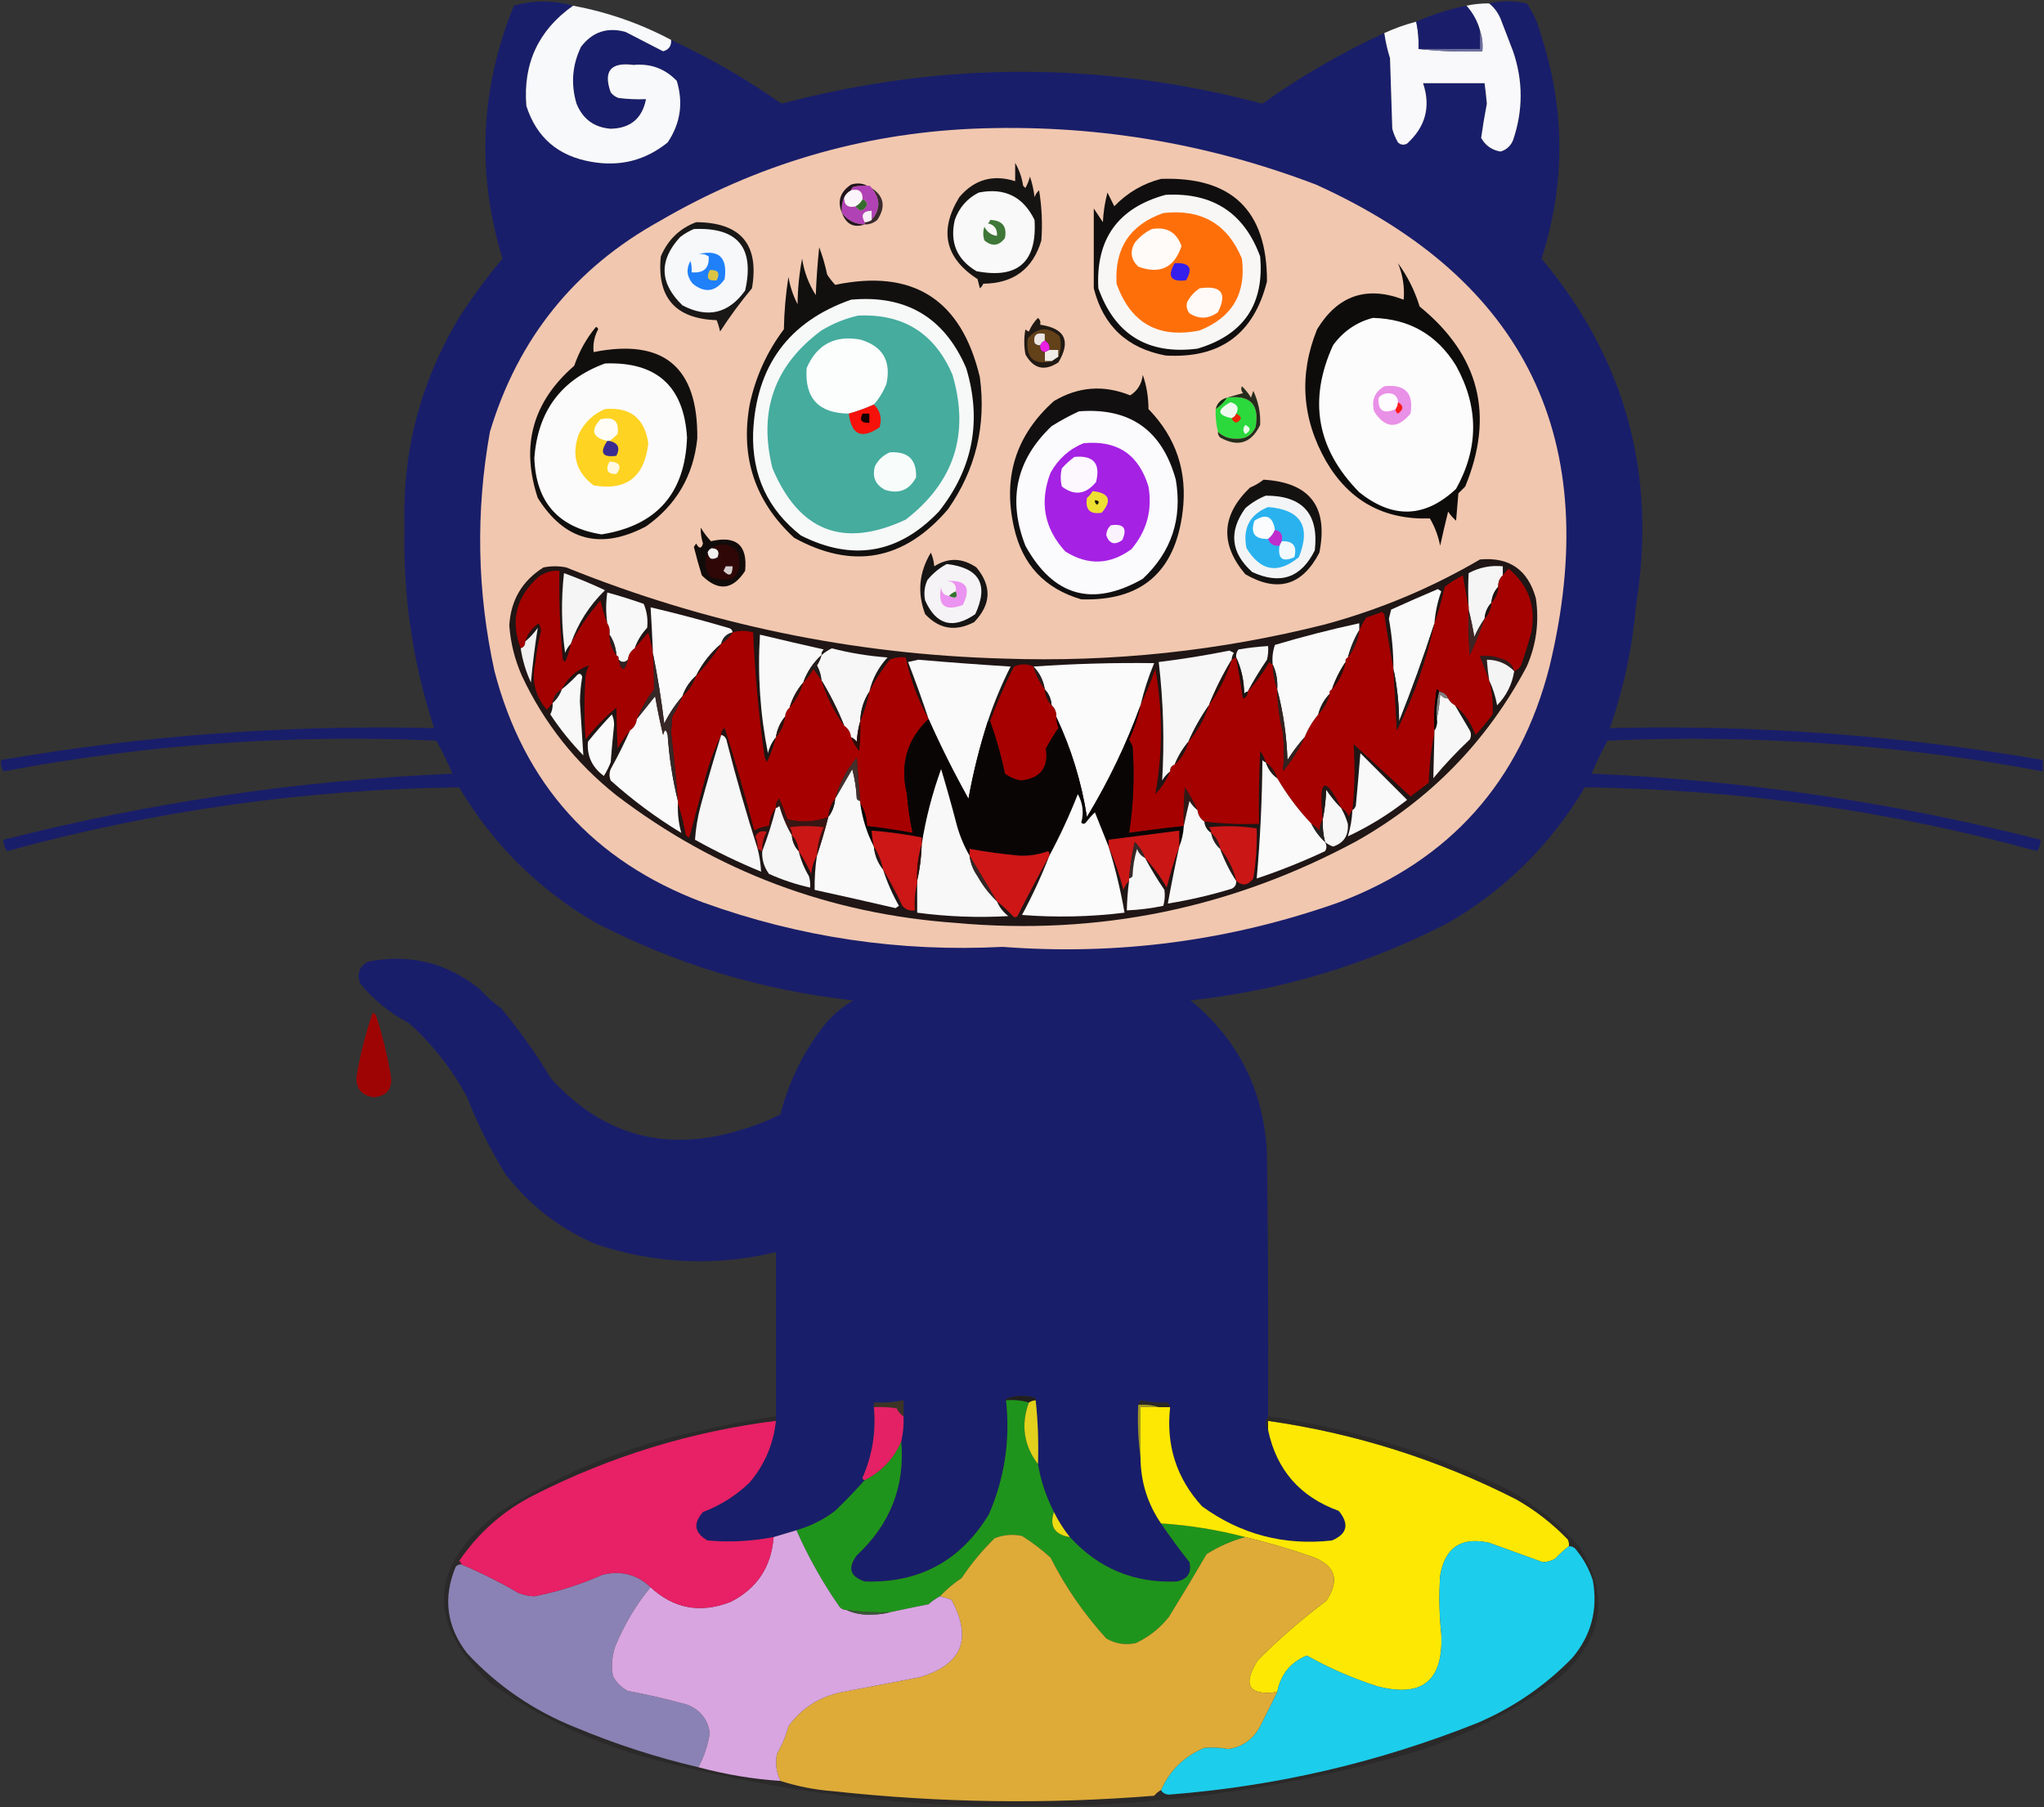 <?xml version="1.0" encoding="UTF-8"?>
<!DOCTYPE svg PUBLIC "-//W3C//DTD SVG 1.1//EN" "http://www.w3.org/Graphics/SVG/1.1/DTD/svg11.dtd">
<svg xmlns="http://www.w3.org/2000/svg" version="1.1" width="897px" height="793px" style="shape-rendering:geometricPrecision; text-rendering:geometricPrecision; image-rendering:optimizeQuality; fill-rule:evenodd; clip-rule:evenodd" xmlns:xlink="http://www.w3.org/1999/xlink">
<rect width="100%" height="100%" fill="#333333" stroke="none"/>
<g><path style="opacity:0.993" fill="#1a1f6b" d="M 251.5,2.5 C 236.298,13.238 229.465,27.905 231,46.5C 235.452,60.34 244.952,68.506 259.5,71C 272.059,73.236 283.226,70.402 293,62.5C 298.602,54.161 299.936,45.161 297,35.5C 291.85,30.123 285.517,27.79 278,28.5C 268.016,27.17 264.683,31.17 268,40.5C 268.903,41.701 270.069,42.535 271.5,43C 275.486,43.499 279.486,43.666 283.5,43.5C 281.858,51.972 276.691,56.305 268,56.5C 260.771,55.946 255.771,52.279 253,45.5C 250.443,36.842 251.11,28.509 255,20.5C 260.004,13.977 266.504,11.81 274.5,14C 280.01,16.85 285.51,19.684 291,22.5C 293.54,21.794 294.707,20.127 294.5,17.5C 311.511,25.42 327.677,34.754 343,45.5C 413.333,26.833 483.667,26.833 554,45.5C 570.797,33.514 588.63,23.18 607.5,14.5C 608.017,18.222 608.85,21.888 610,25.5C 610.333,35.833 610.667,46.167 611,56.5C 611.557,58.615 612.391,60.615 613.5,62.5C 614.723,63.614 616.056,63.781 617.5,63C 625.616,55.627 627.949,46.793 624.5,36.5C 633.5,36.5 642.5,36.5 651.5,36.5C 651.898,39.483 652.232,42.483 652.5,45.5C 651.525,50.553 650.692,55.553 650,60.5C 651.831,63.839 654.665,65.839 658.5,66.5C 661.104,65.731 662.938,64.064 664,61.5C 668.434,48.461 668.434,35.461 664,22.5C 662.333,18.167 660.667,13.833 659,9.5C 657.884,6.244 656.051,3.578 653.5,1.5C 658.858,0.214 664.358,0.214 670,1.5C 672.773,5.385 674.773,9.718 676,14.5C 686.929,47.48 687.096,80.48 676.5,113.5C 713.349,157.534 727.182,208.201 718,265.5C 716.402,283.988 712.569,301.988 706.5,319.5C 770.294,317.97 833.627,322.637 896.5,333.5C 896.5,335.167 896.5,336.833 896.5,338.5C 833.386,326.681 769.719,322.181 705.5,325C 702.881,329.686 700.548,334.52 698.5,339.5C 765.199,342.362 830.866,352.028 895.5,368.5C 895.509,370.308 895.009,371.975 894,373.5C 829.003,355.715 762.836,346.381 695.5,345.5C 680.642,370.524 660.642,390.358 635.5,405C 599.973,423.3 562.306,434.634 522.5,439C 543.323,456.145 554.489,478.311 556,505.5C 556.5,544.165 556.667,582.832 556.5,621.5C 555.258,623.611 555.258,625.611 556.5,627.5C 560.192,645.032 570.525,656.865 587.5,663C 592.26,668.802 591.26,673.136 584.5,676C 563.476,678.328 544.476,673.328 527.5,661C 516.299,648.726 511.632,634.226 513.5,617.5C 513.167,616.833 512.833,616.167 512.5,615.5C 512.667,586.165 512.5,556.831 512,527.5C 511.237,517.529 507.571,508.862 501,501.5C 500.5,539.165 500.333,576.832 500.5,614.5C 500.167,615.167 499.833,615.833 499.5,616.5C 499.175,624.352 499.508,632.018 500.5,639.5C 500.584,650.197 503.584,659.864 509.5,668.5C 513.424,674.271 517.591,679.937 522,685.5C 523.056,690.124 521.223,692.957 516.5,694C 497.781,694.817 482.114,688.317 469.5,674.5C 466.772,671.101 464.439,667.434 462.5,663.5C 459.095,656.888 456.761,649.888 455.5,642.5C 455.827,632.985 455.494,623.652 454.5,614.5C 454.5,614.167 454.5,613.833 454.5,613.5C 453.778,573.838 453.444,534.171 453.5,494.5C 450.167,494.5 446.833,494.5 443.5,494.5C 442.619,534.159 442.286,573.826 442.5,613.5C 441.833,613.5 441.5,613.833 441.5,614.5C 443.411,631.882 440.911,648.549 434,664.5C 421.61,684.946 403.443,694.779 379.5,694C 373.002,691.846 371.835,688.012 376,682.5C 390.689,668.823 397.189,652.157 395.5,632.5C 396.344,628.901 396.677,625.234 396.5,621.5C 396.5,619.167 396.5,616.833 396.5,614.5C 396.667,576.499 396.5,538.499 396,500.5C 388.283,509.308 384.283,519.641 384,531.5C 383.5,559.498 383.333,587.498 383.5,615.5C 383.5,616.167 383.5,616.833 383.5,617.5C 384.515,628.274 382.848,638.608 378.5,648.5C 378.624,649.107 378.957,649.44 379.5,649.5C 375.425,654.078 371.092,658.578 366.5,663C 361.369,666.899 355.702,669.732 349.5,671.5C 346.167,672.5 342.833,673.5 339.5,674.5C 329.919,676.362 320.253,676.862 310.5,676C 304.697,672.684 304.031,668.517 308.5,663.5C 316.23,660.553 323.064,656.22 329,650.5C 335.586,642.663 339.419,633.663 340.5,623.5C 340.5,622.833 340.5,622.167 340.5,621.5C 340.5,597.5 340.5,573.5 340.5,549.5C 313.805,555.792 287.472,554.626 261.5,546C 245.716,539.215 232.549,529.048 222,515.5C 215.279,504.724 209.612,493.391 205,481.5C 198.407,469.232 189.907,458.399 179.5,449C 171.124,444.621 163.957,438.787 158,431.5C 156.542,427.219 157.708,424.053 161.5,422C 179.696,418.399 196.029,422.399 210.5,434C 213.369,437.204 216.535,440.037 220,442.5C 228.07,452.306 235.404,462.64 242,473.5C 264.691,498.281 292.191,505.781 324.5,496C 330.736,494.255 336.736,491.922 342.5,489C 346.212,474.41 352.712,461.243 362,449.5C 365.581,445.248 369.748,441.748 374.5,439C 334.694,434.634 297.027,423.3 261.5,405C 236.358,390.358 216.358,370.524 201.5,345.5C 134.164,346.381 67.997,355.715 3,373.5C 1.991,371.975 1.491,370.308 1.5,368.5C 66.134,352.028 131.801,342.362 198.5,339.5C 196.452,334.52 194.119,329.686 191.5,325C 127.61,322.137 64.277,326.637 1.5,338.5C 0.548,336.955 0.215,335.288 0.5,333.5C 63.373,322.637 126.706,317.97 190.5,319.5C 181.134,290.937 176.8,261.604 177.5,231.5C 176.448,198.039 184.615,167.039 202,138.5C 207.691,129.77 213.858,121.437 220.5,113.5C 209.045,75.943 210.712,38.943 225.5,2.5C 234.127,0.05 242.794,0.05 251.5,2.5 Z M 454.5,613.5 C 450.5,612.167 446.5,612.167 442.5,613.5C 442.286,573.826 442.619,534.159 443.5,494.5C 446.833,494.5 450.167,494.5 453.5,494.5C 453.444,534.171 453.778,573.838 454.5,613.5 Z M 396.5,614.5 C 392.232,615.373 387.898,615.706 383.5,615.5C 383.333,587.498 383.5,559.498 384,531.5C 384.283,519.641 388.283,509.308 396,500.5C 396.5,538.499 396.667,576.499 396.5,614.5 Z M 512.5,615.5 C 508.434,615.693 504.434,615.36 500.5,614.5C 500.333,576.832 500.5,539.165 501,501.5C 507.571,508.862 511.237,517.529 512,527.5C 512.5,556.831 512.667,586.165 512.5,615.5 Z"/></g>
<g><path style="opacity:1" fill="#f9f9fb" d="M 653.5,1.5 C 656.051,3.578 657.884,6.244 659,9.5C 660.667,13.833 662.333,18.167 664,22.5C 668.434,35.461 668.434,48.461 664,61.5C 662.938,64.064 661.104,65.731 658.5,66.5C 654.665,65.839 651.831,63.839 650,60.5C 650.692,55.553 651.525,50.553 652.5,45.5C 652.232,42.483 651.898,39.483 651.5,36.5C 642.5,36.5 633.5,36.5 624.5,36.5C 627.949,46.793 625.616,55.627 617.5,63C 616.056,63.781 614.723,63.614 613.5,62.5C 612.391,60.615 611.557,58.615 611,56.5C 610.667,46.167 610.333,35.833 610,25.5C 608.85,21.888 608.017,18.222 607.5,14.5C 612.027,12.436 616.693,10.769 621.5,9.5C 622.36,13.434 622.693,17.434 622.5,21.5C 631.652,22.494 640.985,22.827 650.5,22.5C 650.81,19.287 650.477,16.287 649.5,13.5C 648.377,9.371 646.377,5.705 643.5,2.5C 646.786,1.793 650.119,1.46 653.5,1.5 Z"/></g>
<g><path style="opacity:0.993" fill="#1b1f6b" d="M 643.5,2.5 C 646.377,5.705 648.377,9.371 649.5,13.5C 649.5,16.167 649.5,18.833 649.5,21.5C 640.5,21.5 631.5,21.5 622.5,21.5C 622.693,17.434 622.36,13.434 621.5,9.5C 628.492,6.393 635.825,4.06 643.5,2.5 Z"/></g>
<g><path style="opacity:1" fill="#f8f9fb" d="M 251.5,2.5 C 266.684,5.338 281.018,10.338 294.5,17.5C 294.707,20.127 293.54,21.794 291,22.5C 285.51,19.684 280.01,16.85 274.5,14C 266.504,11.81 260.004,13.977 255,20.5C 251.11,28.509 250.443,36.842 253,45.5C 255.771,52.279 260.771,55.946 268,56.5C 276.691,56.305 281.858,51.972 283.5,43.5C 279.486,43.666 275.486,43.499 271.5,43C 270.069,42.535 268.903,41.701 268,40.5C 264.683,31.17 268.016,27.17 278,28.5C 285.517,27.79 291.85,30.123 297,35.5C 299.936,45.161 298.602,54.161 293,62.5C 283.226,70.402 272.059,73.236 259.5,71C 244.952,68.506 235.452,60.34 231,46.5C 229.465,27.905 236.298,13.238 251.5,2.5 Z"/></g>
<g><path style="opacity:1" fill="#6c6fa0" d="M 649.5,13.5 C 650.477,16.287 650.81,19.287 650.5,22.5C 640.985,22.827 631.652,22.494 622.5,21.5C 631.5,21.5 640.5,21.5 649.5,21.5C 649.5,18.833 649.5,16.167 649.5,13.5 Z"/></g>
<g><path style="opacity:1" fill="#f1c7af" d="M 426.5,56.5 C 478.576,54.295 528.91,62.462 577.5,81C 669.792,122.76 703.959,193.26 680,292.5C 667.098,343.067 636.264,377.567 587.5,396C 539.776,412.86 490.61,419.36 440,415.5C 394.83,417.834 350.996,411.334 308.5,396C 260.439,377.942 229.939,344.109 217,294.5C 209.352,259.59 208.685,224.59 215,189.5C 227.314,148.526 252.147,117.693 289.5,97C 331.953,72.234 377.62,58.734 426.5,56.5 Z"/></g>
<g><path style="opacity:1" fill="#161413" d="M 445.5,71.5 C 447.262,74.504 448.428,77.837 449,81.5C 449.333,81.833 449.667,82.167 450,82.5C 450.862,80.913 451.529,79.246 452,77.5C 452.988,80.424 453.654,83.424 454,86.5C 454.419,85.328 455.085,84.328 456,83.5C 457.203,90.804 457.537,98.137 457,105.5C 453.269,118.047 444.769,124.38 431.5,124.5C 431.192,125.308 430.692,125.975 430,126.5C 429.667,125.167 429.333,123.833 429,122.5C 414.675,113.193 412.008,101.193 421,86.5C 427.571,78.759 435.738,76.425 445.5,79.5C 445.5,76.833 445.5,74.167 445.5,71.5 Z"/></g>
<g><path style="opacity:1" fill="#100e0e" d="M 509.5,78.5 C 540.591,77.424 556.091,92.424 556,123.5C 550.228,146.591 535.395,157.424 511.5,156C 494.659,152.846 484.159,143.013 480,126.5C 479.968,114.788 479.968,103.122 480,91.5C 481.333,93.5 482.667,95.5 484,97.5C 484.208,93.082 484.874,88.749 486,84.5C 487,86.5 488,88.5 489,90.5C 494.789,84.529 501.622,80.529 509.5,78.5 Z"/></g>
<g><path style="opacity:1" fill="#b142b5" d="M 380.5,81.5 C 381.492,81.328 382.158,81.662 382.5,82.5C 386.434,87.282 386.434,91.948 382.5,96.5C 382.5,95.167 382.5,93.833 382.5,92.5C 378.727,92.657 377.727,94.324 379.5,97.5C 379.5,97.833 379.5,98.167 379.5,98.5C 375.352,98.426 372.019,96.759 369.5,93.5C 369.198,90.941 369.532,88.607 370.5,86.5C 370.384,89.91 372.05,91.244 375.5,90.5C 377.202,93.026 378.868,92.859 380.5,90C 380.361,88.699 379.695,87.866 378.5,87.5C 378.616,84.09 376.95,82.756 373.5,83.5C 373.611,82.883 373.944,82.383 374.5,82C 376.473,81.504 378.473,81.338 380.5,81.5 Z"/></g>
<g><path style="opacity:1" fill="#392a2e" d="M 382.5,82.5 C 387.989,86.123 388.823,90.79 385,96.5C 383.416,97.861 381.582,98.528 379.5,98.5C 379.5,98.167 379.5,97.833 379.5,97.5C 380.609,97.443 381.609,97.11 382.5,96.5C 386.434,91.948 386.434,87.282 382.5,82.5 Z"/></g>
<g><path style="opacity:1" fill="#fbf5fb" d="M 373.5,83.5 C 376.95,82.756 378.616,84.09 378.5,87.5C 377.833,88.833 376.833,89.833 375.5,90.5C 372.05,91.244 370.384,89.91 370.5,86.5C 371.167,85.167 372.167,84.167 373.5,83.5 Z"/></g>
<g><path style="opacity:1" fill="#faf9f9" d="M 429.5,84.5 C 440.82,82.244 448.986,86.244 454,96.5C 455.161,115.008 446.661,122.508 428.5,119C 419.898,113.875 416.731,106.375 419,96.5C 420.963,91.044 424.463,87.044 429.5,84.5 Z"/></g>
<g><path style="opacity:1" fill="#f8f7f6" d="M 511.5,85.5 C 532.14,84.384 545.973,93.384 553,112.5C 554.924,133.474 545.758,146.974 525.5,153C 503.816,155.749 489.316,146.916 482,126.5C 480.83,104.846 490.663,91.18 511.5,85.5 Z"/></g>
<g><path style="opacity:1" fill="#20141d" d="M 380.5,81.5 C 378.473,81.338 376.473,81.504 374.5,82C 373.944,82.383 373.611,82.883 373.5,83.5C 372.167,84.167 371.167,85.167 370.5,86.5C 369.532,88.607 369.198,90.941 369.5,93.5C 367.348,88.359 368.682,84.192 373.5,81C 376.039,80.204 378.372,80.371 380.5,81.5 Z"/></g>
<g><path style="opacity:1" fill="#356c2e" d="M 378.5,87.5 C 379.695,87.866 380.361,88.699 380.5,90C 378.868,92.859 377.202,93.026 375.5,90.5C 376.833,89.833 377.833,88.833 378.5,87.5 Z"/></g>
<g><path style="opacity:1" fill="#f9eff9" d="M 382.5,96.5 C 381.609,97.11 380.609,97.443 379.5,97.5C 377.727,94.324 378.727,92.657 382.5,92.5C 382.5,93.833 382.5,95.167 382.5,96.5 Z"/></g>
<g><path style="opacity:1" fill="#fe6f0a" d="M 510.5,93.5 C 527.194,91.587 538.694,98.253 545,113.5C 546.954,128.756 540.788,139.256 526.5,145C 508.354,148.68 496.187,141.846 490,124.5C 489.073,108.943 495.907,98.61 510.5,93.5 Z"/></g>
<g><path style="opacity:1" fill="#241620" d="M 369.5,93.5 C 372.019,96.759 375.352,98.426 379.5,98.5C 374.705,100.103 371.372,98.437 369.5,93.5 Z"/></g>
<g><path style="opacity:1" fill="#1a1817" d="M 305.5,97.5 C 325.129,97.621 333.296,107.288 330,126.5C 324.947,132.552 320.281,138.885 316,145.5C 315.654,143.782 315.154,142.115 314.5,140.5C 296.359,139.882 288.193,130.549 290,112.5C 293.106,105.225 298.272,100.225 305.5,97.5 Z"/></g>
<g><path style="opacity:1" fill="#f7f8fa" d="M 304.5,100.5 C 323.751,99.659 331.251,108.659 327,127.5C 319.725,137.61 310.558,139.777 299.5,134C 289.392,124.271 289.058,114.271 298.5,104C 300.432,102.541 302.432,101.375 304.5,100.5 Z"/></g>
<g><path style="opacity:1" fill="#3f7738" d="M 434.5,96.5 C 439.863,96.688 442.03,99.355 441,104.5C 438.339,107.966 435.339,108.299 432,105.5C 431.333,103.5 431.333,101.5 432,99.5C 433.162,101.838 434.996,103.172 437.5,103.5C 437.75,100.495 436.417,98.662 433.5,98C 434.056,97.617 434.389,97.117 434.5,96.5 Z"/></g>
<g><path style="opacity:1" fill="#fffbf8" d="M 505.5,100.5 C 512.033,99.427 516.366,101.927 518.5,108C 515.329,117.507 508.996,120.507 499.5,117C 496.277,113.888 495.777,110.388 498,106.5C 500.114,103.879 502.614,101.879 505.5,100.5 Z"/></g>
<g><path style="opacity:1" fill="#1f80fa" d="M 306.5,111.5 C 315.525,109.352 319.358,113.019 318,122.5C 314.014,128.098 309.347,128.765 304,124.5C 301.367,121.332 301.033,117.998 303,114.5C 303.494,116.134 303.66,117.801 303.5,119.5C 308.835,119.995 311.335,117.662 311,112.5C 309.644,111.62 308.144,111.286 306.5,111.5 Z"/></g>
<g><path style="opacity:1" fill="#11100f" d="M 359.5,108.5 C 360.953,112.291 362.119,116.291 363,120.5C 364.046,122.09 365.213,123.59 366.5,125C 400.731,117.871 421.897,131.371 430,165.5C 432.86,186.723 428.194,206.056 416,223.5C 396.736,245.948 374.236,250.115 348.5,236C 331.32,220.132 324.82,200.632 329,177.5C 331.573,165.357 336.573,154.357 344,144.5C 344.143,136.771 344.81,129.105 346,121.5C 346.72,125.716 348.053,129.716 350,133.5C 350.078,126.726 350.745,120.059 352,113.5C 352.876,119.252 354.876,124.585 358,129.5C 358.279,122.467 358.779,115.467 359.5,108.5 Z"/></g>
<g><path style="opacity:1" fill="#341fec" d="M 515.5,115.5 C 522.004,115.138 523.671,117.638 520.5,123C 513.798,123.802 512.132,121.302 515.5,115.5 Z"/></g>
<g><path style="opacity:1" fill="#dbc444" d="M 311.5,118.5 C 315.161,118.35 316.161,119.85 314.5,123C 310.707,123.487 309.707,121.987 311.5,118.5 Z"/></g>
<g><path style="opacity:1" fill="#0d0c0b" d="M 613.5,115.5 C 617.691,121.214 620.857,127.548 623,134.5C 649.262,155.881 655.929,182.215 643,213.5C 642,214.5 641,215.5 640,216.5C 639.667,220.5 639.333,224.5 639,228.5C 637.647,227.315 636.48,225.981 635.5,224.5C 634.271,229.479 633.104,234.479 632,239.5C 631.191,235.24 629.691,231.24 627.5,227.5C 607.32,228.162 592.153,219.829 582,202.5C 571.285,183.721 569.952,164.387 578,144.5C 587.072,129.63 599.738,125.297 616,131.5C 616.454,125.979 615.621,120.646 613.5,115.5 Z"/></g>
<g><path style="opacity:1" fill="#fffaf7" d="M 526.5,126.5 C 535.993,125.14 538.66,128.64 534.5,137C 530.387,139.997 526.22,140.164 522,137.5C 520.813,135.956 520.48,134.289 521,132.5C 522.36,129.977 524.193,127.977 526.5,126.5 Z"/></g>
<g><path style="opacity:1" fill="#f7f8f8" d="M 373.5,131.5 C 397.625,129.31 414.458,139.31 424,161.5C 430.986,184.632 426.986,205.632 412,224.5C 394.396,242.945 374.229,246.445 351.5,235C 336.985,223.631 329.985,208.631 330.5,190C 331.74,160.628 346.074,141.128 373.5,131.5 Z"/></g>
<g><path style="opacity:1" fill="#45ac9e" d="M 376.5,138.5 C 396.381,137.553 410.214,146.219 418,164.5C 425.601,190.364 418.767,211.531 397.5,228C 370.196,240.764 350.696,233.264 339,205.5C 332.702,180.384 339.869,160.218 360.5,145C 365.607,141.935 370.94,139.769 376.5,138.5 Z"/></g>
<g><path style="opacity:1" fill="#fcfcfc" d="M 602.5,139.5 C 618.474,139.903 630.641,146.903 639,160.5C 648.975,178.576 648.975,196.576 639,214.5C 625.393,227.308 611.226,227.808 596.5,216C 577.85,197.09 574.017,175.59 585,151.5C 589.505,145.348 595.338,141.348 602.5,139.5 Z"/></g>
<g><path style="opacity:1" fill="#110f0e" d="M 261.5,143.5 C 262.043,143.56 262.376,143.893 262.5,144.5C 260.816,147.612 260.15,150.946 260.5,154.5C 291.22,148.379 306.387,161.046 306,192.5C 304.274,208.795 296.774,221.629 283.5,231C 263.595,241.466 247.762,237.3 236,218.5C 228.415,195.653 233.748,176.32 252,160.5C 254.16,154.197 257.327,148.531 261.5,143.5 Z"/></g>
<g><path style="opacity:1" fill="#fcfdfd" d="M 383.5,177.5 C 379.927,179.121 376.261,180.454 372.5,181.5C 359.201,181.369 353.034,174.702 354,161.5C 358.5,151.166 366.333,146.999 377.5,149C 387.356,151.872 391.189,158.372 389,168.5C 387.657,171.862 385.824,174.862 383.5,177.5 Z"/></g>
<g><path style="opacity:1" fill="#211a14" d="M 455.5,139.5 C 456.404,140.209 456.737,141.209 456.5,142.5C 467.382,144.097 470.049,149.597 464.5,159C 458.376,163.043 453.542,161.876 450,155.5C 449.333,151.833 449.333,148.167 450,144.5C 450.414,144.957 450.914,145.291 451.5,145.5C 452.458,143.216 453.792,141.216 455.5,139.5 Z"/></g>
<g><path style="opacity:1" fill="#f0ece8" d="M 460.5,153.5 C 461.833,153.5 463.167,153.5 464.5,153.5C 464.5,154.5 464.5,155.5 464.5,156.5C 463.5,157.167 462.5,157.833 461.5,158.5C 460.5,158.5 459.5,158.5 458.5,158.5C 458.5,157.167 458.5,155.833 458.5,154.5C 459.167,154.167 459.833,153.833 460.5,153.5 Z"/></g>
<g><path style="opacity:1" fill="#634119" d="M 464.5,156.5 C 464.5,155.5 464.5,154.5 464.5,153.5C 463.167,153.5 461.833,153.5 460.5,153.5C 460.771,151.62 460.104,150.287 458.5,149.5C 458.5,148.5 458.5,147.5 458.5,146.5C 454.862,145.737 453.362,147.07 454,150.5C 454.671,151.252 455.504,151.586 456.5,151.5C 456.285,153.179 456.952,154.179 458.5,154.5C 458.5,155.833 458.5,157.167 458.5,158.5C 459.5,158.5 460.5,158.5 461.5,158.5C 453.522,160.365 450.022,157.031 451,148.5C 455.3,143.554 459.967,143.221 465,147.5C 465.805,150.696 465.638,153.696 464.5,156.5 Z"/></g>
<g><path style="opacity:1" fill="#ea20e3" d="M 458.5,149.5 C 460.104,150.287 460.771,151.62 460.5,153.5C 459.833,153.833 459.167,154.167 458.5,154.5C 456.952,154.179 456.285,153.179 456.5,151.5C 456.833,150.5 457.5,149.833 458.5,149.5 Z"/></g>
<g><path style="opacity:1" fill="#ece5e2" d="M 458.5,149.5 C 457.5,149.833 456.833,150.5 456.5,151.5C 455.504,151.586 454.671,151.252 454,150.5C 453.362,147.07 454.862,145.737 458.5,146.5C 458.5,147.5 458.5,148.5 458.5,149.5 Z"/></g>
<g><path style="opacity:1" fill="#fcfbfb" d="M 265.5,159.5 C 288.141,158.645 300.141,169.478 301.5,192C 300.654,216.51 288.154,230.677 264,234.5C 244.983,231.48 235.15,220.314 234.5,201C 235.994,180.366 246.327,166.532 265.5,159.5 Z"/></g>
<g><path style="opacity:1" fill="#110f0f" d="M 501.5,164.5 C 503.155,169.212 503.988,174.212 504,179.5C 516.173,192.019 521.173,207.019 519,224.5C 515.755,251.004 500.921,263.838 474.5,263C 458.492,258.324 448.658,247.824 445,231.5C 439.965,209.445 445.799,190.945 462.5,176C 473.213,169.632 484.38,168.799 496,173.5C 499.232,171.418 501.066,168.418 501.5,164.5 Z"/></g>
<g><path style="opacity:1" fill="#e990e7" d="M 607.5,169.5 C 616.657,168.489 620.49,172.489 619,181.5C 613.208,188.408 607.874,188.074 603,180.5C 601.776,175.626 603.276,171.959 607.5,169.5 Z"/></g>
<g><path style="opacity:1" fill="#fefcfe" d="M 613.5,176.5 C 613.443,177.609 613.11,178.609 612.5,179.5C 607.099,181.881 604.599,180.215 605,174.5C 606.808,172.604 608.975,172.104 611.5,173C 612.823,173.816 613.489,174.983 613.5,176.5 Z"/></g>
<g><path style="opacity:1" fill="#2bd93c" d="M 538.5,174.5 C 548.659,173.158 552.826,177.491 551,187.5C 549.336,191.084 546.503,192.751 542.5,192.5C 539.376,192.6 536.71,191.6 534.5,189.5C 533.676,186.236 533.342,182.902 533.5,179.5C 535.5,178.167 537.167,176.5 538.5,174.5 Z"/></g>
<g><path style="opacity:1" fill="#132a11" d="M 538.5,174.5 C 537.167,176.5 535.5,178.167 533.5,179.5C 534.167,176.833 535.833,175.167 538.5,174.5 Z"/></g>
<g><path style="opacity:1" fill="#f6110a" d="M 383.5,177.5 C 386.303,180.204 387.137,183.537 386,187.5C 378.147,192.892 373.647,190.892 372.5,181.5C 376.261,180.454 379.927,179.121 383.5,177.5 Z"/></g>
<g><path style="opacity:1" fill="#f0f9ee" d="M 542.5,181.5 C 542.167,182.5 541.5,183.167 540.5,183.5C 534.061,182.164 533.894,179.83 540,176.5C 543.001,177.286 543.834,178.953 542.5,181.5 Z"/></g>
<g><path style="opacity:1" fill="#fe1c1b" d="M 613.5,176.5 C 616.063,177.998 616.063,179.665 613.5,181.5C 612.702,181.043 612.369,180.376 612.5,179.5C 613.11,178.609 613.443,177.609 613.5,176.5 Z"/></g>
<g><path style="opacity:1" fill="#fed322" d="M 265.5,179.5 C 276.591,178.539 282.924,183.539 284.5,194.5C 282.871,209.324 274.871,215.491 260.5,213C 252.848,207.243 250.681,199.743 254,190.5C 256.495,185.353 260.329,181.686 265.5,179.5 Z"/></g>
<g><path style="opacity:1" fill="#fbfafc" d="M 473.5,180.5 C 495.86,178.772 510.026,188.772 516,210.5C 518.921,227.672 514.088,242.172 501.5,254C 479.448,266.559 462.281,261.725 450,239.5C 442.097,219.271 445.93,201.771 461.5,187C 465.434,184.536 469.434,182.369 473.5,180.5 Z"/></g>
<g><path style="opacity:1" fill="#140100" d="M 378.5,181.5 C 379.5,181.5 380.5,181.5 381.5,181.5C 381.5,182.833 381.5,184.167 381.5,185.5C 378.046,185.733 377.046,184.4 378.5,181.5 Z"/></g>
<g><path style="opacity:1" fill="#ea2405" d="M 542.5,181.5 C 545.14,182.794 545.14,184.127 542.5,185.5C 541.478,185.145 540.811,184.478 540.5,183.5C 541.5,183.167 542.167,182.5 542.5,181.5 Z"/></g>
<g><path style="opacity:1" fill="#fffdf5" d="M 267.5,193.5 C 267.167,193.5 266.833,193.5 266.5,193.5C 260.005,192.013 259.005,188.846 263.5,184C 269.343,182.641 271.843,184.808 271,190.5C 269.855,191.636 268.688,192.636 267.5,193.5 Z"/></g>
<g><path style="opacity:1" fill="#eafcec" d="M 546.5,186.5 C 549.041,187.623 549.041,188.956 546.5,190.5C 545.374,189.192 545.374,187.858 546.5,186.5 Z"/></g>
<g><path style="opacity:1" fill="#262c1d" d="M 534.5,189.5 C 536.71,191.6 539.376,192.6 542.5,192.5C 546.503,192.751 549.336,191.084 551,187.5C 552.826,177.491 548.659,173.158 538.5,174.5C 540.698,173.835 543.031,173.168 545.5,172.5C 544.674,171.549 544.508,170.549 545,169.5C 546.574,170.984 547.907,172.651 549,174.5C 549.333,173.5 549.667,172.5 550,171.5C 552.267,176.287 553.267,181.287 553,186.5C 549.128,194.518 543.294,196.351 535.5,192C 534.748,191.329 534.414,190.496 534.5,189.5 Z"/></g>
<g><path style="opacity:1" fill="#3a2b90" d="M 266.5,193.5 C 266.833,193.5 267.167,193.5 267.5,193.5C 271.264,194.385 272.264,196.552 270.5,200C 264.339,200.878 263.006,198.711 266.5,193.5 Z"/></g>
<g><path style="opacity:1" fill="#a521e4" d="M 475.5,194.5 C 490.223,193.064 499.723,199.397 504,213.5C 505.764,223.867 503.264,233.034 496.5,241C 487.057,247.88 477.391,248.214 467.5,242C 458.26,231.903 456.093,220.403 461,207.5C 464.367,201.42 469.2,197.087 475.5,194.5 Z"/></g>
<g><path style="opacity:1" fill="#f8fcfb" d="M 390.5,198.5 C 398.498,198 402.331,201.667 402,209.5C 399.081,215.025 394.581,216.858 388.5,215C 384.139,212.774 382.639,209.274 384,204.5C 385.494,201.686 387.66,199.686 390.5,198.5 Z"/></g>
<g><path style="opacity:1" fill="#fcf8fe" d="M 471.5,200.5 C 479.885,199.716 483.051,203.383 481,211.5C 476.531,216.999 471.531,217.666 466,213.5C 465.333,210.833 465.333,208.167 466,205.5C 467.73,203.598 469.563,201.931 471.5,200.5 Z"/></g>
<g><path style="opacity:1" fill="#fff9e4" d="M 267.5,202.5 C 272.041,202.815 273.041,204.649 270.5,208C 266.537,208.118 265.537,206.284 267.5,202.5 Z"/></g>
<g><path style="opacity:1" fill="#141211" d="M 554.5,210.5 C 574.848,211.694 583.015,222.361 579,242.5C 571.503,256.998 560.67,260.165 546.5,252C 535.322,238.742 535.989,226.076 548.5,214C 550.727,213.059 552.727,211.892 554.5,210.5 Z"/></g>
<g><path style="opacity:1" fill="#eedf33" d="M 479.5,215.5 C 486.821,216.319 488.154,219.486 483.5,225C 478.333,225.833 476.167,223.667 477,218.5C 478.045,217.627 478.878,216.627 479.5,215.5 Z"/></g>
<g><path style="opacity:1" fill="#f3f4f5" d="M 555.5,217.5 C 571.66,217.502 578.826,225.502 577,241.5C 571.023,253.561 561.857,256.727 549.5,251C 540.122,242.556 539.122,233.223 546.5,223C 549.263,220.626 552.263,218.792 555.5,217.5 Z"/></g>
<g><path style="opacity:1" fill="#191803" d="M 480.5,219.5 C 482.337,219.639 482.67,220.306 481.5,221.5C 480.702,221.043 480.369,220.376 480.5,219.5 Z"/></g>
<g><path style="opacity:1" fill="#faf3fd" d="M 487.5,230.5 C 493.158,229.679 494.825,231.846 492.5,237C 489.216,239.348 486.882,238.681 485.5,235C 485.519,233.167 486.185,231.667 487.5,230.5 Z"/></g>
<g><path style="opacity:1" fill="#2ab2ef" d="M 556.5,222.5 C 570.92,223.667 575.42,231 570,244.5C 560.846,252.03 553.179,250.696 547,240.5C 545.292,231.755 548.458,225.755 556.5,222.5 Z"/></g>
<g><path style="opacity:1" fill="#fafcfe" d="M 559.5,232.5 C 558.853,234.141 557.853,235.474 556.5,236.5C 550.633,236.64 548.633,233.974 550.5,228.5C 555.55,225.192 558.55,226.525 559.5,232.5 Z"/></g>
<g><path style="opacity:1" fill="#c02dcc" d="M 559.5,232.5 C 562.084,233.048 563.084,234.715 562.5,237.5C 562.167,238.167 561.833,238.833 561.5,239.5C 558.966,239.741 557.3,238.741 556.5,236.5C 557.853,235.474 558.853,234.141 559.5,232.5 Z"/></g>
<g><path style="opacity:1" fill="#110c0a" d="M 307.5,231.5 C 308.736,233.611 310.236,235.611 312,237.5C 323.141,234.891 328.141,239.224 327,250.5C 321.528,258.948 315.194,259.614 308,252.5C 306.709,248.384 305.542,244.218 304.5,240C 304.833,239.5 305.167,239 305.5,238.5C 306.809,240.891 307.809,240.891 308.5,238.5C 307.777,236.218 307.443,233.884 307.5,231.5 Z"/></g>
<g><path style="opacity:1" fill="#f3fafe" d="M 562.5,237.5 C 567.494,237.329 569.328,239.662 568,244.5C 562.846,246.825 560.679,245.158 561.5,239.5C 561.833,238.833 562.167,238.167 562.5,237.5 Z"/></g>
<g><path style="opacity:1" fill="#f3f0f0" d="M 312.5,240.5 C 315.076,240.722 315.91,242.055 315,244.5C 312.499,246.056 310.999,245.389 310.5,242.5C 310.833,241.5 311.5,240.833 312.5,240.5 Z"/></g>
<g><path style="opacity:1" fill="#2f0707" d="M 310.5,242.5 C 310.999,245.389 312.499,246.056 315,244.5C 315.91,242.055 315.076,240.722 312.5,240.5C 316.708,237.831 320.541,238.498 324,242.5C 325.846,253.16 321.68,256.66 311.5,253C 309.378,249.553 309.045,246.053 310.5,242.5 Z"/></g>
<g><path style="opacity:1" fill="#171514" d="M 408.5,242.5 C 409.309,244.292 409.809,246.292 410,248.5C 416.125,244.607 422.292,244.774 428.5,249C 435.326,257.251 434.993,265.251 427.5,273C 419.341,277.264 412.174,276.098 406,269.5C 402.469,260.141 403.302,251.141 408.5,242.5 Z"/></g>
<g><path style="opacity:1" fill="#1f1615" d="M 649.5,245.5 C 662.339,244.342 670.505,250.009 674,262.5C 675.535,272.913 674.202,282.913 670,292.5C 652.603,325.231 627.77,350.731 595.5,369C 540.566,398.654 481.9,410.654 419.5,405C 364.042,401.079 314.375,382.412 270.5,349C 252.538,334.711 238.705,317.211 229,296.5C 225.911,289.478 224.078,282.145 223.5,274.5C 224.149,263.37 229.149,254.87 238.5,249C 241.833,248.333 245.167,248.333 248.5,249C 310.007,273.835 374.007,287.169 440.5,289C 488.222,290.662 535.222,285.662 581.5,274C 605.541,267.471 628.208,257.971 649.5,245.5 Z"/></g>
<g><path style="opacity:1" fill="#d7cdcd" d="M 318.5,248.5 C 319.5,248.5 320.5,248.5 321.5,248.5C 321.426,252.541 320.093,253.208 317.5,250.5C 317.863,249.817 318.196,249.15 318.5,248.5 Z"/></g>
<g><path style="opacity:1" fill="#f5f3f5" d="M 415.5,247.5 C 429.84,249.188 434.007,256.521 428,269.5C 418.169,276.293 410.836,274.293 406,263.5C 405.348,260.406 405.682,257.406 407,254.5C 409.441,251.546 412.275,249.213 415.5,247.5 Z"/></g>
<g><path style="opacity:1" fill="#f5f5f5" d="M 659.5,252.5 C 658.069,253.78 657.402,255.447 657.5,257.5C 655.707,259.426 654.707,261.759 654.5,264.5C 652.707,266.426 651.707,268.759 651.5,271.5C 649.774,273.942 648.274,276.609 647,279.5C 646.295,275.335 645.461,271.335 644.5,267.5C 644.5,267.167 644.5,266.833 644.5,266.5C 644.239,261.399 644.239,256.399 644.5,251.5C 649.179,248.979 654.179,247.979 659.5,248.5C 659.5,249.833 659.5,251.167 659.5,252.5 Z"/></g>
<g><path style="opacity:1" fill="#a50100" d="M 664.5,294.5 C 663.641,291.548 661.641,289.715 658.5,289C 655.558,287.876 652.558,287.542 649.5,288C 650.899,291.561 652.232,295.061 653.5,298.5C 654.819,303.432 655.319,308.432 655,313.5C 652.659,316.671 650.159,319.671 647.5,322.5C 645.62,317.304 642.62,312.971 638.5,309.5C 637.167,308.833 636.167,307.833 635.5,306.5C 634.738,304.738 633.404,303.738 631.5,303.5C 631.44,302.957 631.107,302.624 630.5,302.5C 629.504,308.463 629.171,314.463 629.5,320.5C 629.5,320.833 629.5,321.167 629.5,321.5C 628.057,328.617 627.224,335.951 627,343.5C 624.323,345.514 621.656,347.514 619,349.5C 610.678,341.846 602.345,334.179 594,326.5C 594.711,336.108 594.545,345.774 593.5,355.5C 592.732,356.263 592.232,357.263 592,358.5C 591.34,356.676 590.173,355.343 588.5,354.5C 581.333,340.077 578.667,341.744 580.5,359.5C 579.698,360.952 579.198,362.618 579,364.5C 577.961,363.29 576.794,362.29 575.5,361.5C 569.738,355.404 564.738,348.738 560.5,341.5C 559.567,338.63 557.9,336.296 555.5,334.5C 554.928,332.745 554.094,331.078 553,329.5C 552.5,340.161 552.333,350.828 552.5,361.5C 544.414,361.801 536.414,361.467 528.5,360.5C 526.75,359.341 525.75,357.674 525.5,355.5C 523.945,352.06 522.112,348.727 520,345.5C 519.501,351.157 519.334,356.824 519.5,362.5C 511.482,363.354 503.482,364.354 495.5,365.5C 497.426,352.909 497.926,340.242 497,327.5C 496.5,326.5 496,325.5 495.5,324.5C 497.771,319.686 499.438,314.686 500.5,309.5C 502.934,304.387 505.1,299.054 507,293.5C 510.305,311.894 510.305,330.228 507,348.5C 509.81,345.536 511.976,342.202 513.5,338.5C 513.427,336.973 514.094,335.973 515.5,335.5C 518.502,332.839 520.502,329.505 521.5,325.5C 525.509,320.823 528.509,315.489 530.5,309.5C 534.839,303.489 538.172,296.823 540.5,289.5C 541.167,289.167 541.833,288.833 542.5,288.5C 543.631,294.465 544.631,300.465 545.5,306.5C 546.919,305.995 547.585,304.995 547.5,303.5C 551.134,299.589 554.301,295.256 557,290.5C 557.383,291.056 557.883,291.389 558.5,291.5C 558.646,295.387 559.313,299.054 560.5,302.5C 560.588,308.93 561.421,315.264 563,321.5C 563.568,327.244 563.568,332.911 563,338.5C 566.812,333.866 569.979,328.866 572.5,323.5C 574,319.827 576,316.494 578.5,313.5C 580.924,310.992 582.59,307.992 583.5,304.5C 583.328,303.508 583.662,302.842 584.5,302.5C 587.54,299.086 589.54,295.086 590.5,290.5C 590.328,289.508 590.662,288.842 591.5,288.5C 594.237,285.017 595.903,281.017 596.5,276.5C 597.391,274.709 598.391,272.876 599.5,271C 601.871,270.265 604.205,269.432 606.5,268.5C 606.833,268.833 607.167,269.167 607.5,269.5C 608.706,277.646 610.04,285.646 611.5,293.5C 612.052,302.492 612.552,311.492 613,320.5C 620.381,305.526 625.881,289.859 629.5,273.5C 631.285,268.373 632.785,263.04 634,257.5C 636.498,255.583 639.165,253.916 642,252.5C 642.803,257.315 643.637,261.981 644.5,266.5C 644.5,266.833 644.5,267.167 644.5,267.5C 644.334,274.175 644.5,280.842 645,287.5C 647.462,282.248 649.629,276.915 651.5,271.5C 653.293,269.574 654.293,267.241 654.5,264.5C 656.293,262.574 657.293,260.241 657.5,257.5C 657.402,255.447 658.069,253.78 659.5,252.5C 660.315,251.571 661.148,250.571 662,249.5C 670.835,256.826 674.168,266.16 672,277.5C 670.822,281.88 669.488,286.213 668,290.5C 667.502,292.544 666.335,293.878 664.5,294.5 Z"/></g>
<g><path style="opacity:1" fill="#a30100" d="M 250.5,282.5 C 254.082,275.675 258.415,269.342 263.5,263.5C 264.293,267.016 265.293,270.35 266.5,273.5C 267.451,274.919 267.784,276.585 267.5,278.5C 267.528,281.916 268.528,284.916 270.5,287.5C 271.338,287.842 271.672,288.508 271.5,289.5C 272.833,294.833 274.167,294.833 275.5,289.5C 275.75,287.326 276.75,285.659 278.5,284.5C 280.448,282.211 282.448,279.878 284.5,277.5C 285.168,280.306 285.834,282.972 286.5,285.5C 286.5,285.833 286.5,286.167 286.5,286.5C 286.855,291.849 287.022,297.182 287,302.5C 283.971,306.562 281.471,310.895 279.5,315.5C 279.25,317.674 278.25,319.341 276.5,320.5C 274.442,322.927 272.609,325.593 271,328.5C 270.77,322.425 270.603,316.425 270.5,310.5C 265.482,314.685 260.982,319.351 257,324.5C 256.333,315.167 256.333,305.833 257,296.5C 257.273,294.899 257.773,293.399 258.5,292C 253.186,293.802 249.186,297.302 246.5,302.5C 244.178,303.802 242.845,305.802 242.5,308.5C 241.685,309.429 240.852,310.429 240,311.5C 234.803,305.43 233.136,298.43 235,290.5C 235.515,285.775 236.348,281.108 237.5,276.5C 237.167,275.5 236.833,274.5 236.5,273.5C 233.52,275.473 231.52,278.14 230.5,281.5C 230.573,283.027 229.906,284.027 228.5,284.5C 223.854,272.256 226.521,261.756 236.5,253C 239.206,251.092 242.206,250.259 245.5,250.5C 245.231,263.532 245.731,276.532 247,289.5C 247.333,289.833 247.667,290.167 248,290.5C 249.136,287.904 249.969,285.237 250.5,282.5 Z"/></g>
<g><path style="opacity:1" fill="#f5f5f5" d="M 250.5,282.5 C 249.442,283.6 248.608,284.934 248,286.5C 246.365,274.853 246.198,263.187 247.5,251.5C 253.615,253.724 259.615,256.224 265.5,259C 258.629,265.691 253.629,273.525 250.5,282.5 Z"/></g>
<g><path style="opacity:1" fill="#fafafa" d="M 629.5,273.5 C 624.863,287.904 619.696,302.237 614,316.5C 613.925,308.6 613.092,300.934 611.5,293.5C 611.492,286.111 610.826,278.777 609.5,271.5C 609.833,270.167 610.167,268.833 610.5,267.5C 617.292,264.403 624.125,261.403 631,258.5C 631.5,258.833 632,259.167 632.5,259.5C 630.866,264.037 629.866,268.704 629.5,273.5 Z"/></g>
<g><path style="opacity:1" fill="#eb93f0" d="M 416.5,261.5 C 419.407,262.904 420.407,262.237 419.5,259.5C 419.78,256.612 418.447,255.112 415.5,255C 424.028,254.362 426.362,257.862 422.5,265.5C 414.552,268.381 411.385,265.715 413,257.5C 413.057,259.91 414.224,261.244 416.5,261.5 Z"/></g>
<g><path style="opacity:1" fill="#367231" d="M 419.5,259.5 C 420.407,262.237 419.407,262.904 416.5,261.5C 417.29,260.599 418.29,259.932 419.5,259.5 Z"/></g>
<g><path style="opacity:1" fill="#f8f8f8" d="M 278.5,284.5 C 276.75,285.659 275.75,287.326 275.5,289.5C 274.167,290.833 272.833,290.833 271.5,289.5C 271.672,288.508 271.338,287.842 270.5,287.5C 270.253,284.146 269.253,281.146 267.5,278.5C 267.784,276.585 267.451,274.919 266.5,273.5C 265.856,268.914 265.856,264.414 266.5,260C 271.785,261.426 277.118,263.092 282.5,265C 283.907,268.371 284.407,271.871 284,275.5C 281.517,278.139 279.684,281.139 278.5,284.5 Z"/></g>
<g><path style="opacity:1" fill="#211514" d="M 657.5,257.5 C 657.293,260.241 656.293,262.574 654.5,264.5C 654.707,261.759 655.707,259.426 657.5,257.5 Z"/></g>
<g><path style="opacity:1" fill="#fbfbfb" d="M 321.5,277.5 C 318.833,278.167 317.167,279.833 316.5,282.5C 311.871,286.432 308.204,291.099 305.5,296.5C 302.723,298.951 300.723,301.951 299.5,305.5C 296.361,309.09 293.694,313.09 291.5,317.5C 290.23,306.965 288.563,296.632 286.5,286.5C 286.5,286.167 286.5,285.833 286.5,285.5C 286.233,279.162 285.9,272.829 285.5,266.5C 296.895,269.182 308.228,272.182 319.5,275.5C 320.713,275.747 321.38,276.414 321.5,277.5 Z"/></g>
<g><path style="opacity:1" fill="#1f1514" d="M 654.5,264.5 C 654.293,267.241 653.293,269.574 651.5,271.5C 651.707,268.759 652.707,266.426 654.5,264.5 Z"/></g>
<g><path style="opacity:1" fill="#fafafa" d="M 596.5,276.5 C 594.315,280.213 592.648,284.213 591.5,288.5C 590.662,288.842 590.328,289.508 590.5,290.5C 587.992,294.182 585.992,298.182 584.5,302.5C 583.662,302.842 583.328,303.508 583.5,304.5C 581.076,307.008 579.41,310.008 578.5,313.5C 576,316.494 574,319.827 572.5,323.5C 569.777,326.586 567.277,329.92 565,333.5C 564.647,322.863 563.147,312.529 560.5,302.5C 560.749,298.542 560.082,294.876 558.5,291.5C 558.223,288.552 558.556,285.719 559.5,283C 571.739,279.357 584.073,276.19 596.5,273.5C 596.5,274.5 596.5,275.5 596.5,276.5 Z"/></g>
<g><path style="opacity:1" fill="#a70000" d="M 340.5,323.5 C 342.742,320.918 344.076,317.918 344.5,314.5C 344.66,312.847 345.326,311.514 346.5,310.5C 349.226,307.394 351.226,303.727 352.5,299.5C 354.223,297.747 355.723,295.747 357,293.5C 358.189,295.233 359.356,296.9 360.5,298.5C 362.793,305.752 366.126,312.419 370.5,318.5C 372.25,319.659 373.25,321.326 373.5,323.5C 374.391,325.609 375.558,327.609 377,329.5C 377.499,325.179 377.666,320.846 377.5,316.5C 379.204,312.383 380.537,308.049 381.5,303.5C 383.977,298.558 386.977,293.892 390.5,289.5C 392.743,288.526 395.076,288.192 397.5,288.5C 399.469,298.087 402.802,307.087 407.5,315.5C 398.019,324.466 394.852,335.466 398,348.5C 398.434,354.24 399.267,359.906 400.5,365.5C 393.873,364.241 387.207,363.241 380.5,362.5C 380.41,358.786 379.41,355.452 377.5,352.5C 377.5,352.167 377.5,351.833 377.5,351.5C 376.906,345.183 376.406,338.849 376,332.5C 371.514,337.806 368.347,343.806 366.5,350.5C 364.733,352.792 363.733,355.458 363.5,358.5C 357.758,360.716 351.758,361.049 345.5,359.5C 344.48,356.395 343.313,353.395 342,350.5C 340.812,351.563 340.312,352.897 340.5,354.5C 338.733,356.792 337.733,359.458 337.5,362.5C 335.173,362.665 333.007,363.331 331,364.5C 327.068,349.372 322.734,334.372 318,319.5C 316.961,320.244 316.461,321.244 316.5,322.5C 313.871,327.872 311.704,333.539 310,339.5C 307.496,348.849 304.996,358.183 302.5,367.5C 301.914,367.291 301.414,366.957 301,366.5C 300.116,361.632 298.95,356.966 297.5,352.5C 297.5,352.167 297.5,351.833 297.5,351.5C 296.689,341.487 295.689,331.487 294.5,321.5C 294.667,319.167 294.833,316.833 295,314.5C 296.761,311.589 298.261,308.589 299.5,305.5C 302.241,303.025 304.241,300.025 305.5,296.5C 309.647,292.205 313.313,287.538 316.5,282.5C 318.5,281.167 320.167,279.5 321.5,277.5C 324.421,276.628 327.421,276.628 330.5,277.5C 331.305,295.735 332.971,313.901 335.5,332C 335.833,332.833 336.167,333.667 336.5,334.5C 338.235,330.961 339.568,327.294 340.5,323.5 Z"/></g>
<g><path style="opacity:1" fill="#f1f1f1" d="M 228.5,284.5 C 229.906,284.027 230.573,283.027 230.5,281.5C 232.55,279.763 234.383,277.763 236,275.5C 234.731,283.395 233.731,291.395 233,299.5C 230.787,294.696 229.287,289.696 228.5,284.5 Z"/></g>
<g><path style="opacity:1" fill="#f9f9f9" d="M 360.5,287.5 C 356.844,290.803 354.178,294.803 352.5,299.5C 349.742,302.678 347.742,306.345 346.5,310.5C 345.326,311.514 344.66,312.847 344.5,314.5C 342.375,317.088 341.042,320.088 340.5,323.5C 338.837,325.493 337.67,327.826 337,330.5C 333.582,313.314 332.416,295.981 333.5,278.5C 342.832,280.733 352.165,282.899 361.5,285C 360.748,285.671 360.414,286.504 360.5,287.5 Z"/></g>
<g><path style="opacity:1" fill="#29201f" d="M 596.5,276.5 C 595.903,281.017 594.237,285.017 591.5,288.5C 592.648,284.213 594.315,280.213 596.5,276.5 Z"/></g>
<g><path style="opacity:1" fill="#252323" d="M 321.5,277.5 C 320.167,279.5 318.5,281.167 316.5,282.5C 317.167,279.833 318.833,278.167 321.5,277.5 Z"/></g>
<g><path style="opacity:1" fill="#3f2625" d="M 644.5,267.5 C 645.461,271.335 646.295,275.335 647,279.5C 648.274,276.609 649.774,273.942 651.5,271.5C 649.629,276.915 647.462,282.248 645,287.5C 644.5,280.842 644.334,274.175 644.5,267.5 Z"/></g>
<g><path style="opacity:1" fill="#292121" d="M 267.5,278.5 C 269.253,281.146 270.253,284.146 270.5,287.5C 268.528,284.916 267.528,281.916 267.5,278.5 Z"/></g>
<g><path style="opacity:1" fill="#f7f7f7" d="M 547.5,303.5 C 546.883,303.611 546.383,303.944 546,304.5C 545.953,298.794 544.786,293.461 542.5,288.5C 542.33,287.178 542.663,286.011 543.5,285C 547.813,284.265 552.147,283.765 556.5,283.5C 556.662,285.527 556.495,287.527 556,289.5C 552.893,294.056 550.06,298.723 547.5,303.5 Z"/></g>
<g><path style="opacity:1" fill="#f7f7f7" d="M 381.5,303.5 C 378.987,307.378 377.654,311.711 377.5,316.5C 376.681,319.305 376.181,322.305 376,325.5C 375.292,324.619 374.458,323.953 373.5,323.5C 373.25,321.326 372.25,319.659 370.5,318.5C 367.675,311.516 364.341,304.849 360.5,298.5C 360.276,296.213 359.609,294.047 358.5,292C 359.414,290.594 360.08,289.094 360.5,287.5C 361.857,286.315 363.357,285.315 365,284.5C 373.044,286.568 381.211,287.901 389.5,288.5C 385.515,292.803 382.849,297.803 381.5,303.5 Z"/></g>
<g><path style="opacity:1" fill="#f7f7f7" d="M 540.5,289.5 C 536.659,295.849 533.325,302.516 530.5,309.5C 526.997,314.502 523.997,319.835 521.5,325.5C 519,328.494 517,331.827 515.5,335.5C 514.094,335.973 513.427,336.973 513.5,338.5C 512.115,339.574 510.949,340.907 510,342.5C 511.041,325.132 510.541,307.798 508.5,290.5C 518.891,289.242 529.225,287.576 539.5,285.5C 540.167,285.833 540.833,286.167 541.5,286.5C 540.873,287.417 540.539,288.417 540.5,289.5 Z"/></g>
<g><path style="opacity:1" fill="#2f1f1e" d="M 664.5,294.5 C 661.209,291.19 657.209,289.523 652.5,289.5C 652.704,292.518 653.037,295.518 653.5,298.5C 652.232,295.061 650.899,291.561 649.5,288C 652.558,287.542 655.558,287.876 658.5,289C 661.641,289.715 663.641,291.548 664.5,294.5 Z"/></g>
<g><path style="opacity:1" fill="#fafafa" d="M 433.5,316.5 C 429.922,327.623 427.089,338.956 425,350.5C 418.593,339.02 412.76,327.354 407.5,315.5C 404.708,307.126 401.708,298.792 398.5,290.5C 400,290.167 401.5,289.833 403,289.5C 416.488,290.659 429.988,291.659 443.5,292.5C 439.575,300.281 436.242,308.281 433.5,316.5 Z"/></g>
<g><path style="opacity:1" fill="#f4f4f4" d="M 664.5,294.5 C 663.606,300.287 661.106,305.287 657,309.5C 656.276,305.573 655.109,301.906 653.5,298.5C 653.037,295.518 652.704,292.518 652.5,289.5C 657.209,289.523 661.209,291.19 664.5,294.5 Z"/></g>
<g><path style="opacity:1" fill="#322221" d="M 271.5,289.5 C 272.833,290.833 274.167,290.833 275.5,289.5C 274.167,294.833 272.833,294.833 271.5,289.5 Z"/></g>
<g><path style="opacity:1" fill="#fbfbfb" d="M 500.5,309.5 C 494.302,326.565 486.468,342.898 477,358.5C 474.584,343.094 470.084,328.427 463.5,314.5C 463.598,312.447 462.931,310.78 461.5,309.5C 461.293,306.759 460.293,304.426 458.5,302.5C 457.873,298.58 456.207,295.247 453.5,292.5C 470.995,291.268 488.662,290.768 506.5,291C 503.999,297.003 501.999,303.169 500.5,309.5 Z"/></g>
<g><path style="opacity:1" fill="#251d1c" d="M 360.5,287.5 C 360.08,289.094 359.414,290.594 358.5,292C 359.609,294.047 360.276,296.213 360.5,298.5C 359.356,296.9 358.189,295.233 357,293.5C 355.723,295.747 354.223,297.747 352.5,299.5C 354.178,294.803 356.844,290.803 360.5,287.5 Z"/></g>
<g><path style="opacity:1" fill="#a60000" d="M 453.5,292.5 C 454.659,296.151 456.326,299.485 458.5,302.5C 458.707,305.241 459.707,307.574 461.5,309.5C 462.931,310.78 463.598,312.447 463.5,314.5C 463.62,316.199 463.954,317.865 464.5,319.5C 462.505,322.344 460.672,325.344 459,328.5C 460.188,336.979 456.521,341.645 448,342.5C 445.432,342.049 443.098,341.049 441,339.5C 439.374,331.634 437.207,323.968 434.5,316.5C 437.507,308.322 441.007,300.322 445,292.5C 447.832,291.214 450.665,291.214 453.5,292.5 Z"/></g>
<g><path style="opacity:1" fill="#f8f8f8" d="M 242.5,308.5 C 244.326,306.853 245.66,304.853 246.5,302.5C 248.963,300.539 251.297,298.372 253.5,296C 254.483,295.409 255.15,295.743 255.5,297C 254.888,300.628 254.554,304.294 254.5,308C 254.973,315.88 255.473,323.713 256,331.5C 250.598,325.934 245.764,319.934 241.5,313.5C 242.309,311.929 242.643,310.262 242.5,308.5 Z"/></g>
<g><path style="opacity:1" fill="#261817" d="M 316.5,282.5 C 313.313,287.538 309.647,292.205 305.5,296.5C 308.204,291.099 311.871,286.432 316.5,282.5 Z"/></g>
<g><path style="opacity:1" fill="#281e1e" d="M 453.5,292.5 C 456.207,295.247 457.873,298.58 458.5,302.5C 456.326,299.485 454.659,296.151 453.5,292.5 Z"/></g>
<g><path style="opacity:1" fill="#24120f" d="M 590.5,290.5 C 589.54,295.086 587.54,299.086 584.5,302.5C 585.992,298.182 587.992,294.182 590.5,290.5 Z"/></g>
<g><path style="opacity:1" fill="#282424" d="M 558.5,291.5 C 560.082,294.876 560.749,298.542 560.5,302.5C 559.313,299.054 558.646,295.387 558.5,291.5 Z"/></g>
<g><path style="opacity:1" fill="#1b1312" d="M 542.5,288.5 C 544.786,293.461 545.953,298.794 546,304.5C 546.383,303.944 546.883,303.611 547.5,303.5C 547.585,304.995 546.919,305.995 545.5,306.5C 544.631,300.465 543.631,294.465 542.5,288.5 Z"/></g>
<g><path style="opacity:1" fill="#291716" d="M 360.5,298.5 C 364.341,304.849 367.675,311.516 370.5,318.5C 366.126,312.419 362.793,305.752 360.5,298.5 Z"/></g>
<g><path style="opacity:1" fill="#28120f" d="M 540.5,289.5 C 538.172,296.823 534.839,303.489 530.5,309.5C 533.325,302.516 536.659,295.849 540.5,289.5 Z"/></g>
<g><path style="opacity:1" fill="#271a19" d="M 305.5,296.5 C 304.241,300.025 302.241,303.025 299.5,305.5C 300.723,301.951 302.723,298.951 305.5,296.5 Z"/></g>
<g><path style="opacity:1" fill="#241a1a" d="M 458.5,302.5 C 460.293,304.426 461.293,306.759 461.5,309.5C 459.707,307.574 458.707,305.241 458.5,302.5 Z"/></g>
<g><path style="opacity:1" fill="#2a201f" d="M 246.5,302.5 C 245.66,304.853 244.326,306.853 242.5,308.5C 242.845,305.802 244.178,303.802 246.5,302.5 Z"/></g>
<g><path style="opacity:1" fill="#301511" d="M 352.5,299.5 C 351.226,303.727 349.226,307.394 346.5,310.5C 347.742,306.345 349.742,302.678 352.5,299.5 Z"/></g>
<g><path style="opacity:1" fill="#f7f7f7" d="M 635.5,306.5 C 636.167,307.833 637.167,308.833 638.5,309.5C 640.644,313.111 642.81,316.778 645,320.5C 645.667,321.833 645.667,323.167 645,324.5C 639.301,329.865 633.967,335.531 629,341.5C 629.138,334.856 629.305,328.189 629.5,321.5C 629.5,321.167 629.5,320.833 629.5,320.5C 630.451,319.081 630.784,317.415 630.5,315.5C 631.323,312.023 631.823,308.356 632,304.5C 632.816,305.823 633.983,306.489 635.5,306.5 Z"/></g>
<g><path style="opacity:1" fill="#fafafa" d="M 297.5,351.5 C 297.5,351.833 297.5,352.167 297.5,352.5C 297.321,357.066 297.821,361.4 299,365.5C 287.954,358.808 277.62,351.142 268,342.5C 267.333,340.833 267.333,339.167 268,337.5C 271.094,331.922 273.928,326.256 276.5,320.5C 278.25,319.341 279.25,317.674 279.5,315.5C 282.158,312.197 284.825,308.864 287.5,305.5C 288.474,311.202 289.64,316.869 291,322.5C 291.667,319.833 292.333,319.833 293,322.5C 293.672,332.44 295.172,342.107 297.5,351.5 Z"/></g>
<g><path style="opacity:1" fill="#291919" d="M 583.5,304.5 C 582.59,307.992 580.924,310.992 578.5,313.5C 579.41,310.008 581.076,307.008 583.5,304.5 Z"/></g>
<g><path style="opacity:1" fill="#838080" d="M 631.5,303.5 C 633.404,303.738 634.738,304.738 635.5,306.5C 633.983,306.489 632.816,305.823 632,304.5C 631.823,308.356 631.323,312.023 630.5,315.5C 630.183,311.298 630.517,307.298 631.5,303.5 Z"/></g>
<g><path style="opacity:1" fill="#211b1a" d="M 629.5,273.5 C 625.881,289.859 620.381,305.526 613,320.5C 612.552,311.492 612.052,302.492 611.5,293.5C 613.092,300.934 613.925,308.6 614,316.5C 619.696,302.237 624.863,287.904 629.5,273.5 Z"/></g>
<g><path style="opacity:1" fill="#221a1a" d="M 381.5,303.5 C 380.537,308.049 379.204,312.383 377.5,316.5C 377.654,311.711 378.987,307.378 381.5,303.5 Z"/></g>
<g><path style="opacity:1" fill="#fafafa" d="M 268.5,313.5 C 269.158,314.793 269.492,316.293 269.5,318C 268.917,323.492 268.417,328.992 268,334.5C 267.185,336.623 266.185,338.623 265,340.5C 259.836,336.711 257.502,331.711 258,325.5C 261.336,321.332 264.836,317.332 268.5,313.5 Z"/></g>
<g><path style="opacity:1" fill="#0e0606" d="M 631.5,303.5 C 630.517,307.298 630.183,311.298 630.5,315.5C 630.784,317.415 630.451,319.081 629.5,320.5C 629.171,314.463 629.504,308.463 630.5,302.5C 631.107,302.624 631.44,302.957 631.5,303.5 Z"/></g>
<g><path style="opacity:1" fill="#322321" d="M 560.5,302.5 C 563.147,312.529 564.647,322.863 565,333.5C 567.277,329.92 569.777,326.586 572.5,323.5C 569.979,328.866 566.812,333.866 563,338.5C 563.568,332.911 563.568,327.244 563,321.5C 561.421,315.264 560.588,308.93 560.5,302.5 Z"/></g>
<g><path style="opacity:1" fill="#0a0505" d="M 500.5,309.5 C 499.438,314.686 497.771,319.686 495.5,324.5C 496,325.5 496.5,326.5 497,327.5C 497.926,340.242 497.426,352.909 495.5,365.5C 503.482,364.354 511.482,363.354 519.5,362.5C 519.324,365.727 518.657,368.727 517.5,371.5C 517.5,369.167 517.5,366.833 517.5,364.5C 507.171,365.833 496.838,367.166 486.5,368.5C 486.5,369.5 486.5,370.5 486.5,371.5C 484.524,366.59 482.524,361.59 480.5,356.5C 479.059,357.865 477.726,359.365 476.5,361C 475.833,361.667 475.167,361.667 474.5,361C 475.694,356.657 475.194,352.491 473,348.5C 469.332,357.831 465.165,366.831 460.5,375.5C 460.631,374.761 460.464,374.094 460,373.5C 456.006,374.972 451.839,375.639 447.5,375.5C 440.122,374.822 432.788,373.822 425.5,372.5C 425.5,373.5 425.5,374.5 425.5,375.5C 423.167,371.487 421.334,367.154 420,362.5C 417.809,354.061 415.475,345.727 413,337.5C 409.071,348.344 406.238,359.344 404.5,370.5C 404.5,369.5 404.5,368.5 404.5,367.5C 397.229,366.066 389.896,365.066 382.5,364.5C 382.674,366.861 383.007,369.194 383.5,371.5C 380.432,365.58 378.432,359.247 377.5,352.5C 379.41,355.452 380.41,358.786 380.5,362.5C 387.207,363.241 393.873,364.241 400.5,365.5C 399.267,359.906 398.434,354.24 398,348.5C 394.852,335.466 398.019,324.466 407.5,315.5C 412.76,327.354 418.593,339.02 425,350.5C 427.089,338.956 429.922,327.623 433.5,316.5C 433.833,316.5 434.167,316.5 434.5,316.5C 437.207,323.968 439.374,331.634 441,339.5C 443.098,341.049 445.432,342.049 448,342.5C 456.521,341.645 460.188,336.979 459,328.5C 460.672,325.344 462.505,322.344 464.5,319.5C 463.954,317.865 463.62,316.199 463.5,314.5C 470.084,328.427 474.584,343.094 477,358.5C 486.468,342.898 494.302,326.565 500.5,309.5 Z"/></g>
<g><path style="opacity:1" fill="#2d1511" d="M 344.5,314.5 C 344.076,317.918 342.742,320.918 340.5,323.5C 341.042,320.088 342.375,317.088 344.5,314.5 Z"/></g>
<g><path style="opacity:1" fill="#241717" d="M 530.5,309.5 C 528.509,315.489 525.509,320.823 521.5,325.5C 523.997,319.835 526.997,314.502 530.5,309.5 Z"/></g>
<g><path style="opacity:1" fill="#271412" d="M 340.5,354.5 C 338.87,361.051 336.87,367.384 334.5,373.5C 334.342,370.455 335.009,367.621 336.5,365C 334.305,364.288 332.638,364.955 331.5,367C 332.233,368.766 332.567,370.599 332.5,372.5C 327.555,357.07 323.055,341.403 319,325.5C 318.764,323.881 317.931,322.881 316.5,322.5C 316.461,321.244 316.961,320.244 318,319.5C 322.734,334.372 327.068,349.372 331,364.5C 333.007,363.331 335.173,362.665 337.5,362.5C 337.733,359.458 338.733,356.792 340.5,354.5 Z"/></g>
<g><path style="opacity:1" fill="#f7f7f7" d="M 316.5,322.5 C 317.931,322.881 318.764,323.881 319,325.5C 323.055,341.403 327.555,357.07 332.5,372.5C 333.339,375.835 333.839,379.168 334,382.5C 324.039,378.404 314.373,373.738 305,368.5C 305.334,363.477 306.168,358.477 307.5,353.5C 310.304,343.089 313.304,332.756 316.5,322.5 Z"/></g>
<g><path style="opacity:1" fill="#2a0c09" d="M 377.5,316.5 C 377.666,320.846 377.499,325.179 377,329.5C 375.558,327.609 374.391,325.609 373.5,323.5C 374.458,323.953 375.292,324.619 376,325.5C 376.181,322.305 376.681,319.305 377.5,316.5 Z"/></g>
<g><path style="opacity:1" fill="#372827" d="M 286.5,286.5 C 288.563,296.632 290.23,306.965 291.5,317.5C 293.694,313.09 296.361,309.09 299.5,305.5C 298.261,308.589 296.761,311.589 295,314.5C 294.833,316.833 294.667,319.167 294.5,321.5C 295.689,331.487 296.689,341.487 297.5,351.5C 295.172,342.107 293.672,332.44 293,322.5C 292.333,319.833 291.667,319.833 291,322.5C 289.64,316.869 288.474,311.202 287.5,305.5C 284.825,308.864 282.158,312.197 279.5,315.5C 281.471,310.895 283.971,306.562 287,302.5C 287.022,297.182 286.855,291.849 286.5,286.5 Z"/></g>
<g><path style="opacity:1" fill="#261615" d="M 521.5,325.5 C 520.502,329.505 518.502,332.839 515.5,335.5C 517,331.827 519,328.494 521.5,325.5 Z"/></g>
<g><path style="opacity:1" fill="#f9f9f9" d="M 593.5,355.5 C 594.222,355.082 594.722,354.416 595,353.5C 595.722,345.838 596.388,338.171 597,330.5C 603.833,337.333 610.667,344.167 617.5,351C 609.316,357.41 600.65,362.744 591.5,367C 592.648,363.281 593.314,359.448 593.5,355.5 Z"/></g>
<g><path style="opacity:1" fill="#fafafa" d="M 555.5,334.5 C 556.433,337.37 558.1,339.704 560.5,341.5C 564.738,348.738 569.738,355.404 575.5,361.5C 577.016,364.533 579.016,367.2 581.5,369.5C 582.292,370.967 582.292,372.3 581.5,373.5C 571.703,378.097 561.703,382.097 551.5,385.5C 553.036,368.213 553.869,350.88 554,333.5C 554.383,334.056 554.883,334.389 555.5,334.5 Z"/></g>
<g><path style="opacity:1" fill="#271817" d="M 555.5,334.5 C 557.9,336.296 559.567,338.63 560.5,341.5C 558.1,339.704 556.433,337.37 555.5,334.5 Z"/></g>
<g><path style="opacity:1" fill="#f9f9f9" d="M 377.5,351.5 C 377.5,351.833 377.5,352.167 377.5,352.5C 378.432,359.247 380.432,365.58 383.5,371.5C 383.872,375.297 385.206,378.63 387.5,381.5C 389.265,387.035 391.598,392.368 394.5,397.5C 394,397.833 393.5,398.167 393,398.5C 381.173,395.751 369.339,393.085 357.5,390.5C 357.413,385.463 357.746,380.463 358.5,375.5C 360.334,369.987 362.001,364.32 363.5,358.5C 365.267,356.208 366.267,353.542 366.5,350.5C 368.973,346.229 371.473,341.896 374,337.5C 375.126,341.749 375.792,346.082 376,350.5C 376.383,351.056 376.883,351.389 377.5,351.5 Z"/></g>
<g><path style="opacity:1" fill="#f8f8f8" d="M 425.5,375.5 C 425.88,378.745 427.047,381.745 429,384.5C 431.315,388.638 434.148,392.305 437.5,395.5C 438.543,398.056 440.21,400.223 442.5,402C 429.113,402.765 415.78,402.265 402.5,400.5C 402.5,396.167 402.5,391.833 402.5,387.5C 402.5,387.167 402.5,386.833 402.5,386.5C 403.665,381.367 404.332,376.034 404.5,370.5C 406.238,359.344 409.071,348.344 413,337.5C 415.475,345.727 417.809,354.061 420,362.5C 421.334,367.154 423.167,371.487 425.5,375.5 Z"/></g>
<g><path style="opacity:1" fill="#44312e" d="M 377.5,351.5 C 376.883,351.389 376.383,351.056 376,350.5C 375.792,346.082 375.126,341.749 374,337.5C 371.473,341.896 368.973,346.229 366.5,350.5C 368.347,343.806 371.514,337.806 376,332.5C 376.406,338.849 376.906,345.183 377.5,351.5 Z"/></g>
<g><path style="opacity:1" fill="#f7f7f7" d="M 588.5,354.5 C 589.749,356.67 590.749,359.004 591.5,361.5C 591.876,366.626 589.709,369.959 585,371.5C 583.697,371.022 582.531,370.355 581.5,369.5C 580.676,366.236 580.342,362.902 580.5,359.5C 581.325,355.353 581.825,351.019 582,346.5C 583.946,349.42 586.113,352.087 588.5,354.5 Z"/></g>
<g><path style="opacity:1" fill="#fbfbfb" d="M 486.5,371.5 C 489.451,381.018 491.784,390.685 493.5,400.5C 478.528,402.345 463.528,402.678 448.5,401.5C 453.065,393.04 457.065,384.374 460.5,375.5C 465.165,366.831 469.332,357.831 473,348.5C 475.194,352.491 475.694,356.657 474.5,361C 475.167,361.667 475.833,361.667 476.5,361C 477.726,359.365 479.059,357.865 480.5,356.5C 482.524,361.59 484.524,366.59 486.5,371.5 Z"/></g>
<g><path style="opacity:1" fill="#231817" d="M 588.5,354.5 C 586.113,352.087 583.946,349.42 582,346.5C 581.825,351.019 581.325,355.353 580.5,359.5C 578.667,341.744 581.333,340.077 588.5,354.5 Z"/></g>
<g><path style="opacity:1" fill="#331a17" d="M 525.5,355.5 C 524.115,354.426 522.949,353.093 522,351.5C 521.082,355.28 520.249,358.946 519.5,362.5C 519.334,356.824 519.501,351.157 520,345.5C 522.112,348.727 523.945,352.06 525.5,355.5 Z"/></g>
<g><path style="opacity:1" fill="#f8f8f8" d="M 525.5,355.5 C 525.75,357.674 526.75,359.341 528.5,360.5C 528.75,362.674 529.75,364.341 531.5,365.5C 532.079,368.331 533.412,370.664 535.5,372.5C 537.326,377.484 539.659,382.151 542.5,386.5C 542.64,388.124 541.973,389.29 540.5,390C 531.3,392.8 521.967,394.967 512.5,396.5C 514.007,388.137 515.674,379.804 517.5,371.5C 518.657,368.727 519.324,365.727 519.5,362.5C 520.249,358.946 521.082,355.28 522,351.5C 522.949,353.093 524.115,354.426 525.5,355.5 Z"/></g>
<g><path style="opacity:1" fill="#211616" d="M 366.5,350.5 C 366.267,353.542 365.267,356.208 363.5,358.5C 363.733,355.458 364.733,352.792 366.5,350.5 Z"/></g>
<g><path style="opacity:1" fill="#f6f6f6" d="M 347.5,366.5 C 347.707,369.241 348.707,371.574 350.5,373.5C 351.428,377.362 352.928,381.029 355,384.5C 355.494,386.134 355.66,387.801 355.5,389.5C 349.314,388.105 343.314,386.105 337.5,383.5C 335.296,380.553 334.296,377.22 334.5,373.5C 336.87,367.384 338.87,361.051 340.5,354.5C 341.117,354.389 341.617,354.056 342,353.5C 343.334,358.154 345.167,362.487 347.5,366.5 Z"/></g>
<g><path style="opacity:1" fill="#381614" d="M 363.5,358.5 C 362.001,364.32 360.334,369.987 358.5,375.5C 358.639,371.111 359.639,366.944 361.5,363C 356.5,362.333 351.5,362.333 346.5,363C 347.337,364.011 347.67,365.178 347.5,366.5C 345.167,362.487 343.334,358.154 342,353.5C 341.617,354.056 341.117,354.389 340.5,354.5C 340.312,352.897 340.812,351.563 342,350.5C 343.313,353.395 344.48,356.395 345.5,359.5C 351.758,361.049 357.758,360.716 363.5,358.5 Z"/></g>
<g><path style="opacity:1" fill="#cb1616" d="M 358.5,375.5 C 357.113,377.877 356.279,380.543 356,383.5C 354.392,379.944 352.559,376.611 350.5,373.5C 350.293,370.759 349.293,368.426 347.5,366.5C 347.67,365.178 347.337,364.011 346.5,363C 351.5,362.333 356.5,362.333 361.5,363C 359.639,366.944 358.639,371.111 358.5,375.5 Z"/></g>
<g><path style="opacity:1" fill="#cb1616" d="M 542.5,386.5 C 541.207,381.247 538.874,376.581 535.5,372.5C 534.921,369.669 533.588,367.336 531.5,365.5C 531.586,364.504 531.252,363.671 530.5,363C 537.536,362.28 544.536,362.447 551.5,363.5C 551.686,370.881 551.186,378.214 550,385.5C 547.651,388.59 545.151,388.923 542.5,386.5 Z"/></g>
<g><path style="opacity:1" fill="#cd1616" d="M 404.5,370.5 C 402.922,375.583 402.255,380.916 402.5,386.5C 402.5,386.833 402.5,387.167 402.5,387.5C 401.517,391.298 401.183,395.298 401.5,399.5C 399.278,399.822 397.444,399.155 396,397.5C 393.392,391.947 390.559,386.613 387.5,381.5C 386.737,377.863 385.403,374.53 383.5,371.5C 383.007,369.194 382.674,366.861 382.5,364.5C 389.896,365.066 397.229,366.066 404.5,367.5C 404.5,368.5 404.5,369.5 404.5,370.5 Z"/></g>
<g><path style="opacity:1" fill="#cb1616" d="M 517.5,371.5 C 515.38,377.289 513.546,383.289 512,389.5C 509.301,384.744 506.134,380.411 502.5,376.5C 501.52,373.884 500.02,371.551 498,369.5C 496.747,374.773 495.913,380.106 495.5,385.5C 495.5,385.833 495.5,386.167 495.5,386.5C 494.442,387.6 493.608,388.934 493,390.5C 491.295,383.882 489.128,377.549 486.5,371.5C 486.5,370.5 486.5,369.5 486.5,368.5C 496.838,367.166 507.171,365.833 517.5,364.5C 517.5,366.833 517.5,369.167 517.5,371.5 Z"/></g>
<g><path style="opacity:1" fill="#c11515" d="M 334.5,373.5 C 333.833,373.167 333.167,372.833 332.5,372.5C 332.567,370.599 332.233,368.766 331.5,367C 332.638,364.955 334.305,364.288 336.5,365C 335.009,367.621 334.342,370.455 334.5,373.5 Z"/></g>
<g><path style="opacity:1" fill="#2b201f" d="M 531.5,365.5 C 533.588,367.336 534.921,369.669 535.5,372.5C 533.412,370.664 532.079,368.331 531.5,365.5 Z"/></g>
<g><path style="opacity:1" fill="#252120" d="M 580.5,359.5 C 580.342,362.902 580.676,366.236 581.5,369.5C 579.016,367.2 577.016,364.533 575.5,361.5C 576.794,362.29 577.961,363.29 579,364.5C 579.198,362.618 579.698,360.952 580.5,359.5 Z"/></g>
<g><path style="opacity:1" fill="#261615" d="M 347.5,366.5 C 349.293,368.426 350.293,370.759 350.5,373.5C 348.707,371.574 347.707,369.241 347.5,366.5 Z"/></g>
<g><path style="opacity:1" fill="#372928" d="M 502.5,376.5 C 500.827,375.657 499.66,374.324 499,372.5C 497.81,376.381 497.143,380.381 497,384.5C 496.617,385.056 496.117,385.389 495.5,385.5C 495.913,380.106 496.747,374.773 498,369.5C 500.02,371.551 501.52,373.884 502.5,376.5 Z"/></g>
<g><path style="opacity:1" fill="#ce1616" d="M 460.5,375.5 C 455.735,384.193 451.068,393.026 446.5,402C 445.833,402.667 445.167,402.667 444.5,402C 442.297,399.628 439.963,397.461 437.5,395.5C 433.497,388.825 429.497,382.159 425.5,375.5C 425.5,374.5 425.5,373.5 425.5,372.5C 432.788,373.822 440.122,374.822 447.5,375.5C 451.839,375.639 456.006,374.972 460,373.5C 460.464,374.094 460.631,374.761 460.5,375.5 Z"/></g>
<g><path style="opacity:1" fill="#f8f8f8" d="M 502.5,376.5 C 505.06,381.277 507.893,385.944 511,390.5C 511.334,392.847 511.167,395.181 510.5,397.5C 505.227,398.601 499.894,399.267 494.5,399.5C 494.586,395.143 494.92,390.81 495.5,386.5C 495.5,386.167 495.5,385.833 495.5,385.5C 496.117,385.389 496.617,385.056 497,384.5C 497.143,380.381 497.81,376.381 499,372.5C 499.66,374.324 500.827,375.657 502.5,376.5 Z"/></g>
<g><path style="opacity:1" fill="#2c1a18" d="M 535.5,372.5 C 538.874,376.581 541.207,381.247 542.5,386.5C 539.659,382.151 537.326,377.484 535.5,372.5 Z"/></g>
<g><path style="opacity:1" fill="#291816" d="M 383.5,371.5 C 385.403,374.53 386.737,377.863 387.5,381.5C 385.206,378.63 383.872,375.297 383.5,371.5 Z"/></g>
<g><path style="opacity:1" fill="#2d0f0b" d="M 404.5,370.5 C 404.332,376.034 403.665,381.367 402.5,386.5C 402.255,380.916 402.922,375.583 404.5,370.5 Z"/></g>
<g><path style="opacity:1" fill="#352625" d="M 425.5,375.5 C 429.497,382.159 433.497,388.825 437.5,395.5C 434.148,392.305 431.315,388.638 429,384.5C 427.047,381.745 425.88,378.745 425.5,375.5 Z"/></g>
<g><path style="opacity:0.912" fill="#aa0000" d="M 163.5,444.5 C 164.117,444.611 164.617,444.944 165,445.5C 167.791,454.2 169.957,463.033 171.5,472C 172.349,477.817 169.849,480.984 164,481.5C 158.498,480.668 155.998,477.501 156.5,472C 158.122,462.637 160.456,453.47 163.5,444.5 Z"/></g>
<g><path style="opacity:1" fill="#21201f" d="M 454.5,613.5 C 454.5,613.833 454.5,614.167 454.5,614.5C 453.391,614.557 452.391,614.89 451.5,615.5C 448.375,614.521 445.042,614.187 441.5,614.5C 441.5,613.833 441.833,613.5 442.5,613.5C 446.5,612.167 450.5,612.167 454.5,613.5 Z"/></g>
<g><path style="opacity:0.971" fill="#3d3528" d="M 396.5,614.5 C 396.5,616.833 396.5,619.167 396.5,621.5C 395.163,620.685 394.163,619.518 393.5,618C 390.183,617.502 386.85,617.335 383.5,617.5C 383.5,616.833 383.5,616.167 383.5,615.5C 387.898,615.706 392.232,615.373 396.5,614.5 Z"/></g>
<g><path style="opacity:1" fill="#1f941c" d="M 441.5,614.5 C 445.042,614.187 448.375,614.521 451.5,615.5C 447.952,625.323 449.285,634.323 455.5,642.5C 456.761,649.888 459.095,656.888 462.5,663.5C 460.471,669.756 462.805,673.423 469.5,674.5C 482.114,688.317 497.781,694.817 516.5,694C 521.223,692.957 523.056,690.124 522,685.5C 517.591,679.937 513.424,674.271 509.5,668.5C 522.033,669.311 534.367,671.311 546.5,674.5C 540.504,676.115 534.837,678.615 529.5,682C 524.157,691.174 518.657,700.34 513,709.5C 509.007,714.503 504.174,718.337 498.5,721C 493.889,722.007 489.555,721.34 485.5,719C 475.703,708.218 467.536,696.385 461,683.5C 457.117,679.95 452.951,676.783 448.5,674C 444.375,673.146 440.375,673.48 436.5,675C 430.964,680.443 426.131,686.276 422,692.5C 418.484,694.828 415.318,697.495 412.5,700.5C 410.713,701.447 409.047,702.613 407.5,704C 401.801,705.106 396.134,706.273 390.5,707.5C 384.131,707.653 377.797,707.32 371.5,706.5C 369.983,706.489 368.816,705.823 368,704.5C 360.811,694.13 354.644,683.13 349.5,671.5C 355.702,669.732 361.369,666.899 366.5,663C 371.092,658.578 375.425,654.078 379.5,649.5C 386.919,645.749 392.253,640.082 395.5,632.5C 397.189,652.157 390.689,668.823 376,682.5C 371.835,688.012 373.002,691.846 379.5,694C 403.443,694.779 421.61,684.946 434,664.5C 440.911,648.549 443.411,631.882 441.5,614.5 Z"/></g>
<g><path style="opacity:1" fill="#e3d11d" d="M 454.5,614.5 C 455.494,623.652 455.827,632.985 455.5,642.5C 449.285,634.323 447.952,625.323 451.5,615.5C 452.391,614.89 453.391,614.557 454.5,614.5 Z"/></g>
<g><path style="opacity:0.78" fill="#2a2520" d="M 500.5,614.5 C 504.434,615.36 508.434,615.693 512.5,615.5C 512.833,616.167 513.167,616.833 513.5,617.5C 511.833,617.5 510.167,617.5 508.5,617.5C 505.713,616.523 502.713,616.19 499.5,616.5C 499.833,615.833 500.167,615.167 500.5,614.5 Z"/></g>
<g><path style="opacity:1" fill="#e42165" d="M 383.5,617.5 C 386.85,617.335 390.183,617.502 393.5,618C 394.163,619.518 395.163,620.685 396.5,621.5C 396.677,625.234 396.344,628.901 395.5,632.5C 392.253,640.082 386.919,645.749 379.5,649.5C 378.957,649.44 378.624,649.107 378.5,648.5C 382.848,638.608 384.515,628.274 383.5,617.5 Z"/></g>
<g><path style="opacity:1" fill="#a19724" d="M 499.5,616.5 C 502.713,616.19 505.713,616.523 508.5,617.5C 505.833,617.5 503.167,617.5 500.5,617.5C 500.5,624.833 500.5,632.167 500.5,639.5C 499.508,632.018 499.175,624.352 499.5,616.5 Z"/></g>
<g><path style="opacity:1" fill="#fce802" d="M 508.5,617.5 C 510.167,617.5 511.833,617.5 513.5,617.5C 511.632,634.226 516.299,648.726 527.5,661C 544.476,673.328 563.476,678.328 584.5,676C 591.26,673.136 592.26,668.802 587.5,663C 570.525,656.865 560.192,645.032 556.5,627.5C 556.5,626.167 556.5,624.833 556.5,623.5C 594.764,628.981 631.097,640.481 665.5,658C 673.814,662.746 681.314,668.579 688,675.5C 688.483,676.448 688.649,677.448 688.5,678.5C 686.37,680.127 684.37,681.96 682.5,684C 680.801,684.958 678.967,685.458 677,685.5C 669.221,682.683 661.388,679.85 653.5,677C 641.219,674.284 634.053,679.117 632,691.5C 631.445,700.009 631.611,708.509 632.5,717C 633.523,737.473 624.189,745.139 604.5,740C 593.688,736.55 583.355,732.05 573.5,726.5C 566.343,729.452 562.01,734.785 560.5,742.5C 547.909,744.158 545.075,739.491 552,728.5C 561.409,719.086 571.409,710.42 582,702.5C 588.2,693.281 586.034,686.781 575.5,683C 565.935,679.693 556.268,676.86 546.5,674.5C 534.367,671.311 522.033,669.311 509.5,668.5C 503.584,659.864 500.584,650.197 500.5,639.5C 500.5,632.167 500.5,624.833 500.5,617.5C 503.167,617.5 505.833,617.5 508.5,617.5 Z"/></g>
<g><path style="opacity:0.631" fill="#272424" d="M 340.5,621.5 C 340.5,622.167 340.5,622.833 340.5,623.5C 303.274,628.187 267.94,639.02 234.5,656C 221.027,662.804 210.027,672.471 201.5,685C 202.056,685.383 202.389,685.883 202.5,686.5C 201.504,686.414 200.671,686.748 200,687.5C 194.302,701.111 195.969,713.777 205,725.5C 218.363,739.85 234.196,750.683 252.5,758C 270.041,765.347 288.041,771.18 306.5,775.5C 318.533,778.714 330.533,780.714 342.5,781.5C 349.925,783.891 357.591,785.391 365.5,786C 412.437,791.128 459.437,791.795 506.5,788C 507.373,786.955 508.373,786.122 509.5,785.5C 510.152,786.725 511.319,787.392 513,787.5C 559.83,783.893 604.997,773.393 648.5,756C 664.257,749.233 678.09,739.733 690,727.5C 698.298,717.643 701.298,706.31 699,693.5C 697.444,688.72 695.111,684.387 692,680.5C 691.184,679.177 690.017,678.511 688.5,678.5C 688.649,677.448 688.483,676.448 688,675.5C 681.314,668.579 673.814,662.746 665.5,658C 631.097,640.481 594.764,628.981 556.5,623.5C 556.5,624.833 556.5,626.167 556.5,627.5C 555.258,625.611 555.258,623.611 556.5,621.5C 592.784,626.737 627.451,637.237 660.5,653C 672.768,659.593 683.601,668.093 693,678.5C 706.544,699.963 703.71,719.13 684.5,736C 664.065,751.551 641.398,762.884 616.5,770C 567.295,783.719 517.295,791.219 466.5,792.5C 454.5,792.5 442.5,792.5 430.5,792.5C 381.846,791.249 333.846,784.416 286.5,772C 260.349,764.921 236.349,753.588 214.5,738C 186.923,711.904 188.256,687.237 218.5,664C 245.501,646.549 274.834,634.549 306.5,628C 317.758,625.382 329.092,623.215 340.5,621.5 Z"/></g>
<g><path style="opacity:1" fill="#8a82b4" d="M 202.5,686.5 C 211.126,690.147 219.46,694.313 227.5,699C 229.744,699.906 232.077,700.406 234.5,700.5C 244.844,698.441 254.844,695.274 264.5,691C 272.649,689.072 279.649,690.905 285.5,696.5C 279.101,704.276 273.934,712.943 270,722.5C 268.543,726.741 268.209,731.074 269,735.5C 270.5,738.333 272.667,740.5 275.5,742C 284.253,743.631 292.919,745.631 301.5,748C 307.256,750.254 310.59,754.42 311.5,760.5C 310.678,765.804 309.011,770.804 306.5,775.5C 288.041,771.18 270.041,765.347 252.5,758C 234.196,750.683 218.363,739.85 205,725.5C 195.969,713.777 194.302,701.111 200,687.5C 200.671,686.748 201.504,686.414 202.5,686.5 Z"/></g>
<g><path style="opacity:1" fill="#1cceeb" d="M 688.5,678.5 C 690.017,678.511 691.184,679.177 692,680.5C 695.111,684.387 697.444,688.72 699,693.5C 701.298,706.31 698.298,717.643 690,727.5C 678.09,739.733 664.257,749.233 648.5,756C 604.997,773.393 559.83,783.893 513,787.5C 511.319,787.392 510.152,786.725 509.5,785.5C 513.346,776.822 519.679,770.655 528.5,767C 532.001,766.664 535.501,766.831 539,767.5C 545.271,766.583 549.937,763.25 553,757.5C 555.527,752.447 558.027,747.447 560.5,742.5C 562.01,734.785 566.343,729.452 573.5,726.5C 583.355,732.05 593.688,736.55 604.5,740C 624.189,745.139 633.523,737.473 632.5,717C 631.611,708.509 631.445,700.009 632,691.5C 634.053,679.117 641.219,674.284 653.5,677C 661.388,679.85 669.221,682.683 677,685.5C 678.967,685.458 680.801,684.958 682.5,684C 684.37,681.96 686.37,680.127 688.5,678.5 Z"/></g>
<g><path style="opacity:1" fill="#deab38" d="M 546.5,674.5 C 556.268,676.86 565.935,679.693 575.5,683C 586.034,686.781 588.2,693.281 582,702.5C 571.409,710.42 561.409,719.086 552,728.5C 545.075,739.491 547.909,744.158 560.5,742.5C 558.027,747.447 555.527,752.447 553,757.5C 549.937,763.25 545.271,766.583 539,767.5C 535.501,766.831 532.001,766.664 528.5,767C 519.679,770.655 513.346,776.822 509.5,785.5C 508.373,786.122 507.373,786.955 506.5,788C 459.437,791.795 412.437,791.128 365.5,786C 357.591,785.391 349.925,783.891 342.5,781.5C 340.651,777.733 340.151,773.733 341,769.5C 343.207,765.75 344.873,761.75 346,757.5C 351.771,749.552 359.605,744.552 369.5,742.5C 380.752,740.388 392.086,738.222 403.5,736C 422.189,730.517 426.856,719.183 417.5,702C 415.846,701.392 414.179,700.892 412.5,700.5C 415.318,697.495 418.484,694.828 422,692.5C 426.131,686.276 430.964,680.443 436.5,675C 440.375,673.48 444.375,673.146 448.5,674C 452.951,676.783 457.117,679.95 461,683.5C 467.536,696.385 475.703,708.218 485.5,719C 489.555,721.34 493.889,722.007 498.5,721C 504.174,718.337 509.007,714.503 513,709.5C 518.657,700.34 524.157,691.174 529.5,682C 534.837,678.615 540.504,676.115 546.5,674.5 Z"/></g>
<g><path style="opacity:1" fill="#d8a5e0" d="M 349.5,671.5 C 354.644,683.13 360.811,694.13 368,704.5C 368.816,705.823 369.983,706.489 371.5,706.5C 374.865,708.039 378.531,708.706 382.5,708.5C 385.355,708.497 388.022,708.164 390.5,707.5C 396.134,706.273 401.801,705.106 407.5,704C 409.047,702.613 410.713,701.447 412.5,700.5C 414.179,700.892 415.846,701.392 417.5,702C 426.856,719.183 422.189,730.517 403.5,736C 392.086,738.222 380.752,740.388 369.5,742.5C 359.605,744.552 351.771,749.552 346,757.5C 344.873,761.75 343.207,765.75 341,769.5C 340.151,773.733 340.651,777.733 342.5,781.5C 330.533,780.714 318.533,778.714 306.5,775.5C 309.011,770.804 310.678,765.804 311.5,760.5C 310.59,754.42 307.256,750.254 301.5,748C 292.919,745.631 284.253,743.631 275.5,742C 272.667,740.5 270.5,738.333 269,735.5C 268.209,731.074 268.543,726.741 270,722.5C 273.934,712.943 279.101,704.276 285.5,696.5C 295.635,705.908 307.302,708.075 320.5,703C 332.153,697.158 338.487,687.658 339.5,674.5C 342.833,673.5 346.167,672.5 349.5,671.5 Z"/></g>
<g><path style="opacity:1" fill="#3b5638" d="M 371.5,706.5 C 377.797,707.32 384.131,707.653 390.5,707.5C 388.022,708.164 385.355,708.497 382.5,708.5C 378.531,708.706 374.865,708.039 371.5,706.5 Z"/></g>
<g><path style="opacity:1" fill="#eddb13" d="M 462.5,663.5 C 464.439,667.434 466.772,671.101 469.5,674.5C 462.805,673.423 460.471,669.756 462.5,663.5 Z"/></g>
<g><path style="opacity:1" fill="#e82066" d="M 340.5,623.5 C 339.419,633.663 335.586,642.663 329,650.5C 323.064,656.22 316.23,660.553 308.5,663.5C 304.031,668.517 304.697,672.684 310.5,676C 320.253,676.862 329.919,676.362 339.5,674.5C 338.487,687.658 332.153,697.158 320.5,703C 307.302,708.075 295.635,705.908 285.5,696.5C 279.649,690.905 272.649,689.072 264.5,691C 254.844,695.274 244.844,698.441 234.5,700.5C 232.077,700.406 229.744,699.906 227.5,699C 219.46,694.313 211.126,690.147 202.5,686.5C 202.389,685.883 202.056,685.383 201.5,685C 210.027,672.471 221.027,662.804 234.5,656C 267.94,639.02 303.274,628.187 340.5,623.5 Z"/></g>
</svg>
